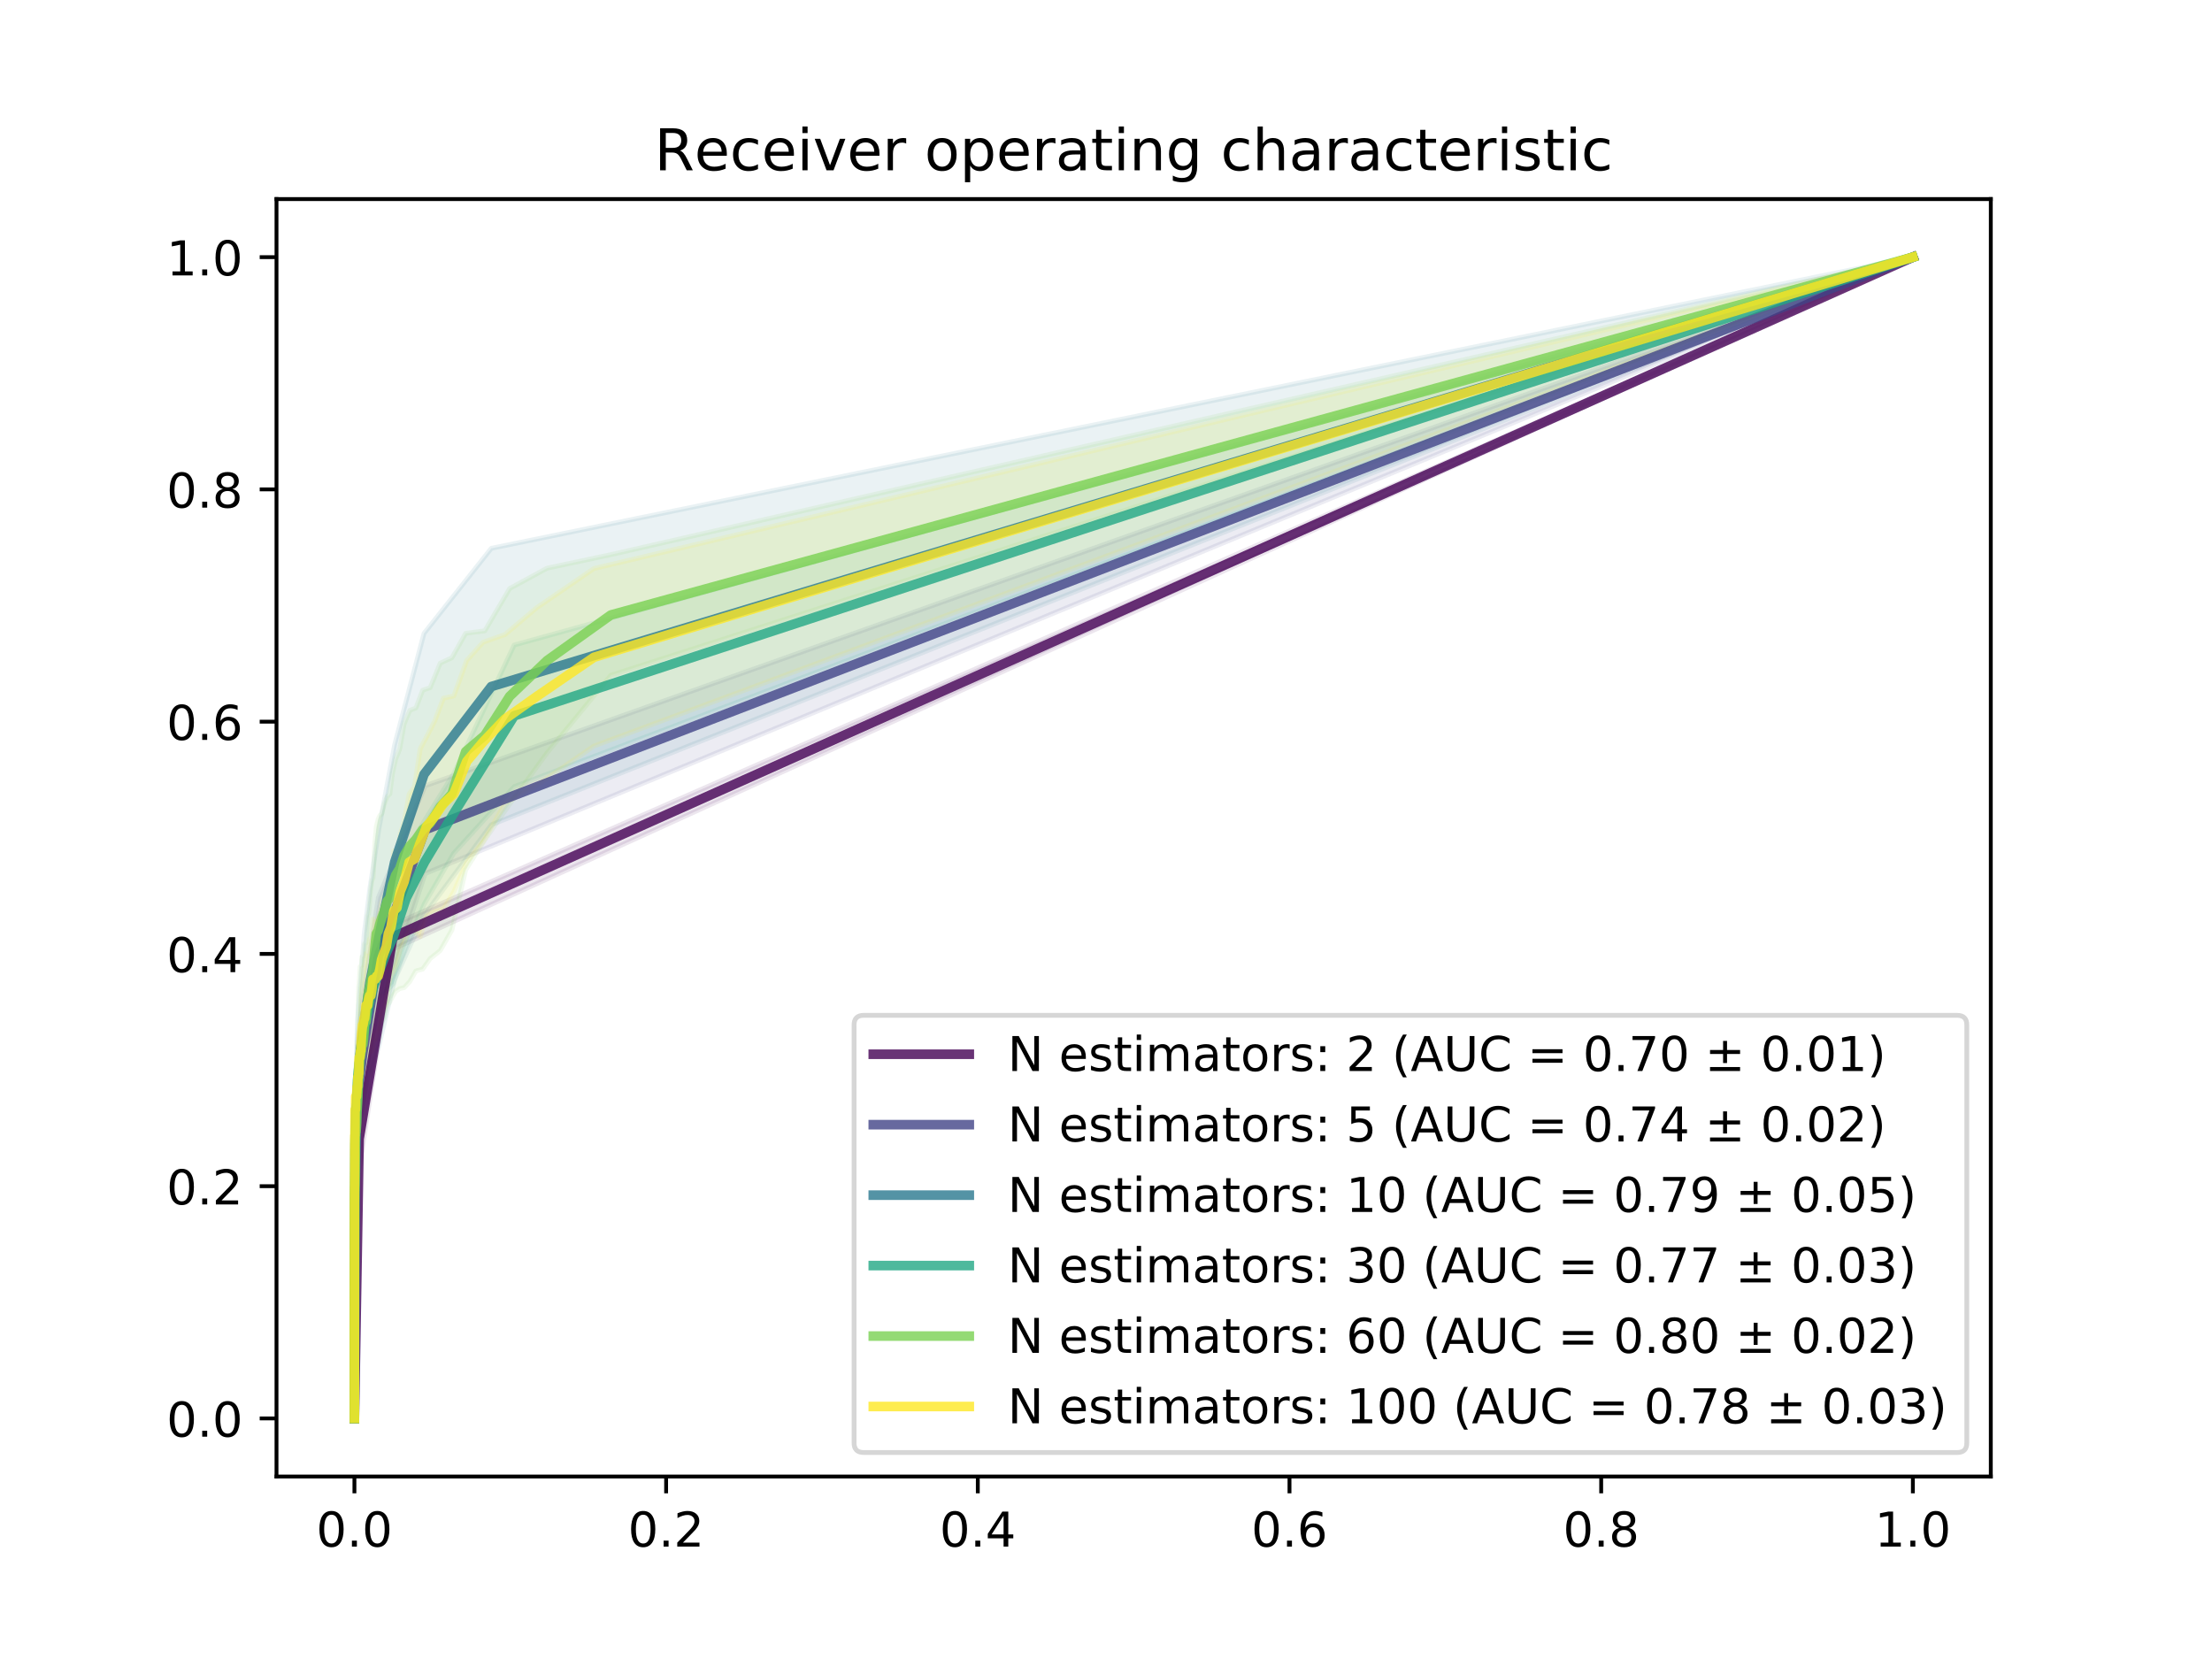 <?xml version="1.0" encoding="utf-8" standalone="no"?>
<!DOCTYPE svg PUBLIC "-//W3C//DTD SVG 1.1//EN"
  "http://www.w3.org/Graphics/SVG/1.1/DTD/svg11.dtd">
<!-- Created with matplotlib (https://matplotlib.org/) -->
<svg height="345.6pt" version="1.1" viewBox="0 0 460.8 345.6" width="460.8pt" xmlns="http://www.w3.org/2000/svg" xmlns:xlink="http://www.w3.org/1999/xlink">
 <defs>
  <style type="text/css">
*{stroke-linecap:butt;stroke-linejoin:round;}
  </style>
 </defs>
 <g id="figure_1">
  <g id="patch_1">
   <path d="M 0 345.6 
L 460.8 345.6 
L 460.8 0 
L 0 0 
z
" style="fill:#ffffff;"/>
  </g>
  <g id="axes_1">
   <g id="patch_2">
    <path d="M 57.6 307.584 
L 414.72 307.584 
L 414.72 41.472 
L 57.6 41.472 
z
" style="fill:#ffffff;"/>
   </g>
   <g id="PolyCollection_1">
    <defs>
     <path d="M 398.487 -292.032 
L 398.487 -292.032 
L 81.842 -147.868 
L 81.842 -147.868 
L 81.842 -147.868 
L 81.842 -147.868 
L 81.842 -147.868 
L 81.842 -147.868 
L 81.842 -147.868 
L 81.842 -147.868 
L 81.842 -147.868 
L 81.842 -147.868 
L 81.842 -147.868 
L 81.842 -147.868 
L 81.842 -147.868 
L 81.842 -147.868 
L 81.842 -147.868 
L 81.842 -147.868 
L 81.842 -147.868 
L 81.842 -147.868 
L 81.842 -147.868 
L 81.842 -147.868 
L 81.842 -147.868 
L 81.842 -147.868 
L 81.842 -147.868 
L 81.842 -147.868 
L 81.842 -147.868 
L 81.838 -147.868 
L 81.838 -147.868 
L 81.838 -147.868 
L 81.838 -147.868 
L 81.838 -147.868 
L 81.838 -147.868 
L 81.838 -147.868 
L 81.838 -147.868 
L 81.838 -147.868 
L 81.838 -147.868 
L 81.838 -147.868 
L 81.838 -147.868 
L 81.838 -147.868 
L 81.838 -147.868 
L 81.838 -147.868 
L 81.838 -147.868 
L 81.838 -147.868 
L 81.838 -147.868 
L 81.838 -147.868 
L 81.838 -147.868 
L 81.838 -147.868 
L 81.838 -147.868 
L 81.838 -147.868 
L 81.838 -147.868 
L 81.838 -147.868 
L 74.82 -102.105 
L 74.82 -102.105 
L 74.82 -102.105 
L 74.82 -102.105 
L 74.82 -102.105 
L 74.82 -102.105 
L 74.82 -102.105 
L 74.82 -102.105 
L 74.82 -102.105 
L 74.82 -102.105 
L 74.82 -102.105 
L 74.82 -102.105 
L 74.82 -102.105 
L 74.82 -102.105 
L 74.82 -102.105 
L 74.82 -102.105 
L 74.82 -102.105 
L 74.82 -102.105 
L 74.82 -102.105 
L 74.82 -102.105 
L 74.82 -102.105 
L 74.82 -102.105 
L 74.82 -102.105 
L 74.82 -102.105 
L 74.82 -102.105 
L 74.82 -102.105 
L 74.82 -102.105 
L 74.82 -102.105 
L 74.82 -102.105 
L 74.82 -102.105 
L 74.82 -102.105 
L 74.82 -102.105 
L 74.82 -102.105 
L 74.82 -102.105 
L 74.82 -102.105 
L 74.82 -102.105 
L 74.82 -102.105 
L 74.82 -102.105 
L 74.82 -102.105 
L 74.82 -102.105 
L 74.82 -102.105 
L 74.82 -102.105 
L 74.82 -102.105 
L 74.82 -102.105 
L 74.82 -102.105 
L 74.82 -102.105 
L 74.82 -102.105 
L 74.82 -102.105 
L 74.82 -102.105 
L 74.82 -102.105 
L 73.833 -50.112 
L 73.833 -50.112 
L 73.833 -50.112 
L 74.82 -114.674 
L 74.82 -114.674 
L 74.82 -114.674 
L 74.82 -114.674 
L 74.82 -114.674 
L 74.82 -114.674 
L 74.82 -114.674 
L 74.82 -114.674 
L 74.82 -114.674 
L 74.82 -114.674 
L 74.82 -114.674 
L 74.82 -114.674 
L 74.82 -114.674 
L 74.82 -114.674 
L 74.82 -114.674 
L 74.82 -114.674 
L 74.82 -114.674 
L 74.82 -114.674 
L 74.82 -114.674 
L 74.82 -114.674 
L 74.82 -114.674 
L 74.82 -114.674 
L 74.82 -114.674 
L 74.82 -114.674 
L 74.82 -114.674 
L 74.82 -114.674 
L 74.82 -114.674 
L 74.82 -114.674 
L 74.82 -114.674 
L 74.82 -114.674 
L 74.82 -114.674 
L 74.82 -114.674 
L 74.82 -114.674 
L 74.82 -114.674 
L 74.82 -114.674 
L 74.82 -114.674 
L 74.82 -114.674 
L 74.82 -114.674 
L 74.82 -114.674 
L 74.82 -114.674 
L 74.82 -114.674 
L 74.82 -114.674 
L 74.82 -114.674 
L 74.82 -114.674 
L 74.82 -114.674 
L 74.82 -114.674 
L 74.82 -114.674 
L 74.82 -114.674 
L 74.82 -114.674 
L 74.82 -114.674 
L 81.838 -152.939 
L 81.838 -152.939 
L 81.838 -152.939 
L 81.838 -152.939 
L 81.838 -152.939 
L 81.838 -152.939 
L 81.838 -152.939 
L 81.838 -152.939 
L 81.838 -152.939 
L 81.838 -152.939 
L 81.838 -152.939 
L 81.838 -152.939 
L 81.838 -152.939 
L 81.838 -152.939 
L 81.838 -152.939 
L 81.838 -152.939 
L 81.838 -152.939 
L 81.838 -152.939 
L 81.838 -152.939 
L 81.838 -152.939 
L 81.838 -152.939 
L 81.838 -152.939 
L 81.838 -152.939 
L 81.838 -152.939 
L 81.838 -152.939 
L 81.842 -152.939 
L 81.842 -152.939 
L 81.842 -152.939 
L 81.842 -152.939 
L 81.842 -152.939 
L 81.842 -152.939 
L 81.842 -152.939 
L 81.842 -152.939 
L 81.842 -152.939 
L 81.842 -152.939 
L 81.842 -152.939 
L 81.842 -152.939 
L 81.842 -152.939 
L 81.842 -152.939 
L 81.842 -152.939 
L 81.842 -152.939 
L 81.842 -152.939 
L 81.842 -152.939 
L 81.842 -152.939 
L 81.842 -152.939 
L 81.842 -152.939 
L 81.842 -152.939 
L 81.842 -152.939 
L 81.842 -152.939 
L 81.842 -152.939 
L 398.487 -292.032 
z
" id="m6df0217790" style="stroke:#440154;stroke-opacity:0.1;"/>
    </defs>
    <g clip-path="url(#p73abdf40c2)">
     <use style="fill:#440154;fill-opacity:0.1;stroke:#440154;stroke-opacity:0.1;" x="0" xlink:href="#m6df0217790" y="345.6"/>
    </g>
   </g>
   <g id="PolyCollection_2">
    <defs>
     <path d="M 398.487 -292.032 
L 398.487 -292.032 
L 88.577 -163.624 
L 88.577 -163.624 
L 88.577 -163.624 
L 88.577 -163.624 
L 88.577 -163.624 
L 88.577 -163.624 
L 88.577 -163.624 
L 88.577 -163.624 
L 88.577 -163.624 
L 88.577 -163.624 
L 88.568 -163.624 
L 88.568 -163.624 
L 88.568 -163.624 
L 88.568 -163.624 
L 88.568 -163.624 
L 88.568 -163.624 
L 88.568 -163.624 
L 88.568 -163.624 
L 88.568 -163.624 
L 88.568 -163.624 
L 78.809 -134.103 
L 78.809 -134.103 
L 78.809 -134.103 
L 78.809 -134.103 
L 78.809 -134.103 
L 78.809 -134.103 
L 78.809 -134.103 
L 78.809 -134.103 
L 78.809 -134.103 
L 78.809 -134.103 
L 78.809 -134.103 
L 78.809 -134.103 
L 78.809 -134.103 
L 78.809 -134.103 
L 78.809 -134.103 
L 78.809 -134.103 
L 78.809 -134.103 
L 78.809 -134.103 
L 78.809 -134.103 
L 78.809 -134.103 
L 75.546 -115.209 
L 75.546 -115.209 
L 75.546 -115.209 
L 75.546 -115.209 
L 75.546 -115.209 
L 75.546 -115.209 
L 75.546 -115.209 
L 75.546 -115.209 
L 75.546 -115.209 
L 75.546 -115.209 
L 75.546 -115.209 
L 75.546 -115.209 
L 75.546 -115.209 
L 75.546 -115.209 
L 75.546 -115.209 
L 75.546 -115.209 
L 75.546 -115.209 
L 75.546 -115.209 
L 75.546 -115.209 
L 75.546 -115.209 
L 74.483 -107.077 
L 74.483 -107.077 
L 74.483 -107.077 
L 74.483 -107.077 
L 74.483 -107.077 
L 74.483 -107.077 
L 74.483 -107.077 
L 74.483 -107.077 
L 74.483 -107.077 
L 74.483 -107.077 
L 74.483 -107.077 
L 74.483 -107.077 
L 74.483 -107.077 
L 74.483 -107.077 
L 74.483 -107.077 
L 74.483 -107.077 
L 74.483 -107.077 
L 74.483 -107.077 
L 74.483 -107.077 
L 74.483 -107.077 
L 74.001 -99.017 
L 74.001 -99.017 
L 74.001 -99.017 
L 74.001 -99.017 
L 74.001 -99.017 
L 74.001 -99.017 
L 74.001 -99.017 
L 74.001 -99.017 
L 74.001 -99.017 
L 74.001 -99.017 
L 74.001 -99.017 
L 74.001 -99.017 
L 74.001 -99.017 
L 74.001 -99.017 
L 74.001 -99.017 
L 74.001 -99.017 
L 74.001 -99.017 
L 74.001 -99.017 
L 74.001 -99.017 
L 74.001 -99.017 
L 73.833 -50.112 
L 73.833 -50.112 
L 73.833 -50.112 
L 74.001 -110.986 
L 74.001 -110.986 
L 74.001 -110.986 
L 74.001 -110.986 
L 74.001 -110.986 
L 74.001 -110.986 
L 74.001 -110.986 
L 74.001 -110.986 
L 74.001 -110.986 
L 74.001 -110.986 
L 74.001 -110.986 
L 74.001 -110.986 
L 74.001 -110.986 
L 74.001 -110.986 
L 74.001 -110.986 
L 74.001 -110.986 
L 74.001 -110.986 
L 74.001 -110.986 
L 74.001 -110.986 
L 74.001 -110.986 
L 74.483 -128.677 
L 74.483 -128.677 
L 74.483 -128.677 
L 74.483 -128.677 
L 74.483 -128.677 
L 74.483 -128.677 
L 74.483 -128.677 
L 74.483 -128.677 
L 74.483 -128.677 
L 74.483 -128.677 
L 74.483 -128.677 
L 74.483 -128.677 
L 74.483 -128.677 
L 74.483 -128.677 
L 74.483 -128.677 
L 74.483 -128.677 
L 74.483 -128.677 
L 74.483 -128.677 
L 74.483 -128.677 
L 74.483 -128.677 
L 75.546 -136.808 
L 75.546 -136.808 
L 75.546 -136.808 
L 75.546 -136.808 
L 75.546 -136.808 
L 75.546 -136.808 
L 75.546 -136.808 
L 75.546 -136.808 
L 75.546 -136.808 
L 75.546 -136.808 
L 75.546 -136.808 
L 75.546 -136.808 
L 75.546 -136.808 
L 75.546 -136.808 
L 75.546 -136.808 
L 75.546 -136.808 
L 75.546 -136.808 
L 75.546 -136.808 
L 75.546 -136.808 
L 75.546 -136.808 
L 78.809 -158.573 
L 78.809 -158.573 
L 78.809 -158.573 
L 78.809 -158.573 
L 78.809 -158.573 
L 78.809 -158.573 
L 78.809 -158.573 
L 78.809 -158.573 
L 78.809 -158.573 
L 78.809 -158.573 
L 78.809 -158.573 
L 78.809 -158.573 
L 78.809 -158.573 
L 78.809 -158.573 
L 78.809 -158.573 
L 78.809 -158.573 
L 78.809 -158.573 
L 78.809 -158.573 
L 78.809 -158.573 
L 78.809 -158.573 
L 88.568 -181.908 
L 88.568 -181.908 
L 88.568 -181.908 
L 88.568 -181.908 
L 88.568 -181.908 
L 88.568 -181.908 
L 88.568 -181.908 
L 88.568 -181.908 
L 88.568 -181.908 
L 88.568 -181.908 
L 88.577 -181.908 
L 88.577 -181.908 
L 88.577 -181.908 
L 88.577 -181.908 
L 88.577 -181.908 
L 88.577 -181.908 
L 88.577 -181.908 
L 88.577 -181.908 
L 88.577 -181.908 
L 88.577 -181.908 
L 398.487 -292.032 
z
" id="me5b5c2d9ca" style="stroke:#414487;stroke-opacity:0.1;"/>
    </defs>
    <g clip-path="url(#p73abdf40c2)">
     <use style="fill:#414487;fill-opacity:0.1;stroke:#414487;stroke-opacity:0.1;" x="0" xlink:href="#me5b5c2d9ca" y="345.6"/>
    </g>
   </g>
   <g id="PolyCollection_3">
    <defs>
     <path d="M 398.487 -292.032 
L 398.487 -292.032 
L 102.363 -173.785 
L 102.363 -173.785 
L 102.363 -173.785 
L 102.363 -173.785 
L 102.363 -173.785 
L 102.354 -173.785 
L 102.354 -173.785 
L 102.354 -173.785 
L 102.354 -173.785 
L 102.354 -173.785 
L 88.331 -154.92 
L 88.331 -154.92 
L 88.331 -154.92 
L 88.331 -154.92 
L 88.331 -154.92 
L 88.328 -154.92 
L 88.328 -154.92 
L 88.328 -154.92 
L 88.328 -154.92 
L 88.328 -154.92 
L 82.21 -141.538 
L 82.21 -141.538 
L 82.21 -141.538 
L 82.21 -141.538 
L 82.21 -141.538 
L 82.21 -141.538 
L 82.21 -141.538 
L 82.21 -141.538 
L 82.21 -141.538 
L 82.21 -141.538 
L 78.946 -127.806 
L 78.946 -127.806 
L 78.946 -127.806 
L 78.946 -127.806 
L 78.946 -127.806 
L 78.946 -127.806 
L 78.946 -127.806 
L 78.946 -127.806 
L 78.946 -127.806 
L 78.946 -127.806 
L 77.064 -121.253 
L 77.064 -121.253 
L 77.064 -121.253 
L 77.064 -121.253 
L 77.064 -121.253 
L 77.064 -121.253 
L 77.064 -121.253 
L 77.064 -121.253 
L 77.064 -121.253 
L 77.064 -121.253 
L 75.876 -114.501 
L 75.876 -114.501 
L 75.876 -114.501 
L 75.876 -114.501 
L 75.876 -114.501 
L 75.876 -114.501 
L 75.876 -114.501 
L 75.876 -114.501 
L 75.876 -114.501 
L 75.876 -114.501 
L 75.078 -112.765 
L 75.078 -112.765 
L 75.078 -112.765 
L 75.078 -112.765 
L 75.078 -112.765 
L 75.078 -112.765 
L 75.078 -112.765 
L 75.078 -112.765 
L 75.078 -112.765 
L 74.512 -104.857 
L 74.512 -104.857 
L 74.512 -104.857 
L 74.512 -104.857 
L 74.512 -104.857 
L 74.512 -104.857 
L 74.512 -104.857 
L 74.512 -104.857 
L 74.512 -104.857 
L 74.512 -104.857 
L 74.512 -104.857 
L 74.223 -99.997 
L 74.223 -99.997 
L 74.223 -99.997 
L 74.223 -99.997 
L 74.223 -99.997 
L 74.223 -99.997 
L 74.223 -99.997 
L 74.223 -99.997 
L 74.223 -99.997 
L 74.223 -99.997 
L 73.961 -80.637 
L 73.961 -80.637 
L 73.961 -80.637 
L 73.961 -80.637 
L 73.961 -80.637 
L 73.961 -80.637 
L 73.961 -80.637 
L 73.961 -80.637 
L 73.961 -80.637 
L 73.961 -80.637 
L 73.833 -50.112 
L 73.833 -50.112 
L 73.833 -50.112 
L 73.961 -110.392 
L 73.961 -110.392 
L 73.961 -110.392 
L 73.961 -110.392 
L 73.961 -110.392 
L 73.961 -110.392 
L 73.961 -110.392 
L 73.961 -110.392 
L 73.961 -110.392 
L 73.961 -110.392 
L 74.223 -124.914 
L 74.223 -124.914 
L 74.223 -124.914 
L 74.223 -124.914 
L 74.223 -124.914 
L 74.223 -124.914 
L 74.223 -124.914 
L 74.223 -124.914 
L 74.223 -124.914 
L 74.223 -124.914 
L 74.512 -133.607 
L 74.512 -133.607 
L 74.512 -133.607 
L 74.512 -133.607 
L 74.512 -133.607 
L 74.512 -133.607 
L 74.512 -133.607 
L 74.512 -133.607 
L 74.512 -133.607 
L 74.512 -133.607 
L 74.512 -133.607 
L 75.078 -140.607 
L 75.078 -140.607 
L 75.078 -140.607 
L 75.078 -140.607 
L 75.078 -140.607 
L 75.078 -140.607 
L 75.078 -140.607 
L 75.078 -140.607 
L 75.078 -140.607 
L 75.876 -151.069 
L 75.876 -151.069 
L 75.876 -151.069 
L 75.876 -151.069 
L 75.876 -151.069 
L 75.876 -151.069 
L 75.876 -151.069 
L 75.876 -151.069 
L 75.876 -151.069 
L 75.876 -151.069 
L 77.064 -160.58 
L 77.064 -160.58 
L 77.064 -160.58 
L 77.064 -160.58 
L 77.064 -160.58 
L 77.064 -160.58 
L 77.064 -160.58 
L 77.064 -160.58 
L 77.064 -160.58 
L 77.064 -160.58 
L 78.946 -173.001 
L 78.946 -173.001 
L 78.946 -173.001 
L 78.946 -173.001 
L 78.946 -173.001 
L 78.946 -173.001 
L 78.946 -173.001 
L 78.946 -173.001 
L 78.946 -173.001 
L 78.946 -173.001 
L 82.21 -190.441 
L 82.21 -190.441 
L 82.21 -190.441 
L 82.21 -190.441 
L 82.21 -190.441 
L 82.21 -190.441 
L 82.21 -190.441 
L 82.21 -190.441 
L 82.21 -190.441 
L 82.21 -190.441 
L 88.328 -213.653 
L 88.328 -213.653 
L 88.328 -213.653 
L 88.328 -213.653 
L 88.328 -213.653 
L 88.331 -213.653 
L 88.331 -213.653 
L 88.331 -213.653 
L 88.331 -213.653 
L 88.331 -213.653 
L 102.354 -231.381 
L 102.354 -231.381 
L 102.354 -231.381 
L 102.354 -231.381 
L 102.354 -231.381 
L 102.363 -231.381 
L 102.363 -231.381 
L 102.363 -231.381 
L 102.363 -231.381 
L 102.363 -231.381 
L 398.487 -292.032 
z
" id="me8bbb56945" style="stroke:#2a788e;stroke-opacity:0.1;"/>
    </defs>
    <g clip-path="url(#p73abdf40c2)">
     <use style="fill:#2a788e;fill-opacity:0.1;stroke:#2a788e;stroke-opacity:0.1;" x="0" xlink:href="#me8bbb56945" y="345.6"/>
    </g>
   </g>
   <g id="PolyCollection_4">
    <defs>
     <path d="M 398.487 -292.032 
L 398.487 -292.032 
L 107.123 -181.73 
L 107.116 -181.73 
L 107.116 -181.73 
L 94.523 -167.855 
L 94.523 -167.855 
L 94.52 -167.855 
L 88.43 -157.365 
L 88.43 -157.365 
L 88.43 -157.365 
L 88.43 -157.365 
L 84.631 -148.809 
L 84.631 -148.809 
L 84.631 -148.809 
L 81.925 -140.678 
L 81.925 -140.678 
L 81.925 -140.678 
L 80.161 -138.853 
L 80.161 -138.853 
L 80.161 -138.853 
L 80.161 -138.853 
L 78.872 -137.879 
L 78.872 -137.879 
L 78.872 -137.879 
L 77.884 -136.784 
L 77.884 -136.784 
L 77.884 -136.784 
L 77.134 -134.653 
L 77.134 -134.653 
L 77.134 -134.653 
L 77.134 -134.653 
L 76.472 -130.685 
L 76.472 -130.685 
L 76.472 -130.685 
L 75.999 -127.038 
L 75.999 -127.038 
L 75.999 -127.038 
L 75.583 -125.005 
L 75.583 -125.005 
L 75.583 -125.005 
L 75.583 -125.005 
L 75.291 -124.586 
L 75.291 -124.586 
L 75.291 -124.586 
L 75.021 -122.456 
L 75.021 -122.456 
L 75.021 -122.456 
L 74.811 -122.059 
L 74.811 -122.059 
L 74.811 -122.059 
L 74.811 -122.059 
L 74.662 -120.085 
L 74.662 -120.085 
L 74.662 -120.085 
L 74.48 -118.052 
L 74.48 -118.052 
L 74.48 -118.052 
L 74.39 -116.019 
L 74.39 -116.019 
L 74.39 -116.019 
L 74.39 -116.019 
L 74.28 -111.666 
L 74.28 -111.666 
L 74.28 -111.666 
L 74.188 -110.186 
L 74.188 -110.186 
L 74.188 -110.186 
L 74.114 -110.311 
L 74.114 -110.311 
L 74.114 -110.311 
L 74.059 -109.242 
L 74.059 -109.242 
L 74.059 -109.242 
L 74.059 -109.242 
L 74.017 -108.506 
L 74.017 -108.506 
L 74.017 -108.506 
L 73.962 -104.212 
L 73.962 -104.212 
L 73.962 -104.212 
L 73.962 -104.212 
L 73.93 -102.643 
L 73.93 -102.643 
L 73.93 -102.643 
L 73.907 -98.04 
L 73.907 -98.04 
L 73.907 -98.04 
L 73.884 -93.974 
L 73.884 -93.974 
L 73.884 -93.974 
L 73.884 -93.974 
L 73.855 -89.908 
L 73.855 -89.908 
L 73.855 -89.908 
L 73.846 -82.146 
L 73.846 -82.146 
L 73.846 -82.146 
L 73.839 -71.063 
L 73.839 -71.063 
L 73.839 -71.063 
L 73.839 -71.063 
L 73.833 -50.112 
L 73.833 -50.112 
L 73.833 -50.112 
L 73.839 -87.439 
L 73.839 -87.439 
L 73.839 -87.439 
L 73.839 -87.439 
L 73.846 -99.396 
L 73.846 -99.396 
L 73.846 -99.396 
L 73.855 -102.476 
L 73.855 -102.476 
L 73.855 -102.476 
L 73.884 -106.542 
L 73.884 -106.542 
L 73.884 -106.542 
L 73.884 -106.542 
L 73.907 -110.608 
L 73.907 -110.608 
L 73.907 -110.608 
L 73.93 -111.426 
L 73.93 -111.426 
L 73.93 -111.426 
L 73.962 -112.567 
L 73.962 -112.567 
L 73.962 -112.567 
L 73.962 -112.567 
L 74.017 -112.339 
L 74.017 -112.339 
L 74.017 -112.339 
L 74.059 -114.313 
L 74.059 -114.313 
L 74.059 -114.313 
L 74.059 -114.313 
L 74.114 -118.666 
L 74.114 -118.666 
L 74.114 -118.666 
L 74.188 -120.146 
L 74.188 -120.146 
L 74.188 -120.146 
L 74.28 -120.021 
L 74.28 -120.021 
L 74.28 -120.021 
L 74.39 -121.09 
L 74.39 -121.09 
L 74.39 -121.09 
L 74.39 -121.09 
L 74.48 -123.123 
L 74.48 -123.123 
L 74.48 -123.123 
L 74.662 -125.156 
L 74.662 -125.156 
L 74.662 -125.156 
L 74.811 -125.892 
L 74.811 -125.892 
L 74.811 -125.892 
L 74.811 -125.892 
L 75.021 -128.206 
L 75.021 -128.206 
L 75.021 -128.206 
L 75.291 -131.497 
L 75.291 -131.497 
L 75.291 -131.497 
L 75.583 -133.788 
L 75.583 -133.788 
L 75.583 -133.788 
L 75.583 -133.788 
L 75.999 -135.821 
L 75.999 -135.821 
L 75.999 -135.821 
L 76.472 -137.596 
L 76.472 -137.596 
L 76.472 -137.596 
L 77.134 -140.403 
L 77.134 -140.403 
L 77.134 -140.403 
L 77.134 -140.403 
L 77.884 -143.694 
L 77.884 -143.694 
L 77.884 -143.694 
L 78.872 -148.021 
L 78.872 -148.021 
L 78.872 -148.021 
L 80.161 -153.823 
L 80.161 -153.823 
L 80.161 -153.823 
L 80.161 -153.823 
L 81.925 -160.13 
L 81.925 -160.13 
L 81.925 -160.13 
L 84.631 -168.262 
L 84.631 -168.262 
L 84.631 -168.262 
L 88.43 -174.615 
L 88.43 -174.615 
L 88.43 -174.615 
L 88.43 -174.615 
L 94.52 -184.454 
L 94.523 -184.454 
L 94.523 -184.454 
L 107.116 -211.237 
L 107.116 -211.237 
L 107.123 -211.237 
L 398.487 -292.032 
z
" id="m3d1b1b7843" style="stroke:#22a884;stroke-opacity:0.1;"/>
    </defs>
    <g clip-path="url(#p73abdf40c2)">
     <use style="fill:#22a884;fill-opacity:0.1;stroke:#22a884;stroke-opacity:0.1;" x="0" xlink:href="#m3d1b1b7843" y="345.6"/>
    </g>
   </g>
   <g id="PolyCollection_5">
    <defs>
     <path d="M 398.487 -292.032 
L 398.487 -292.032 
L 127.25 -204.922 
L 113.97 -188.765 
L 113.97 -188.765 
L 106.178 -178.095 
L 106.175 -178.095 
L 100.99 -170.649 
L 97.005 -164.391 
L 97.005 -164.391 
L 94.141 -151.856 
L 94.141 -151.856 
L 91.705 -147.57 
L 89.611 -145.903 
L 89.611 -145.903 
L 88.054 -143.714 
L 88.054 -143.714 
L 86.639 -143.341 
L 85.38 -141.143 
L 85.38 -141.143 
L 84.198 -139.852 
L 84.191 -139.852 
L 83.279 -139.662 
L 82.428 -139.092 
L 82.428 -139.092 
L 81.761 -137.988 
L 81.761 -137.988 
L 81.209 -136.872 
L 80.647 -136.089 
L 80.647 -136.089 
L 80.063 -133.493 
L 80.063 -133.493 
L 79.552 -132.806 
L 79.122 -130.517 
L 79.122 -130.517 
L 78.787 -128.521 
L 78.391 -128.791 
L 78.391 -128.791 
L 78.058 -125.735 
L 78.058 -125.735 
L 77.739 -124.485 
L 77.739 -124.485 
L 77.463 -122.469 
L 77.202 -121.678 
L 77.202 -121.678 
L 76.954 -122.232 
L 76.954 -122.232 
L 76.756 -122.508 
L 76.548 -118.948 
L 76.548 -118.948 
L 76.378 -118.442 
L 76.378 -118.442 
L 76.234 -116.409 
L 76.058 -116.409 
L 76.058 -116.409 
L 75.915 -115.316 
L 75.915 -115.316 
L 75.752 -112.067 
L 75.596 -109.833 
L 75.596 -109.833 
L 75.381 -109.833 
L 75.381 -109.833 
L 75.283 -108.937 
L 75.133 -107.8 
L 75.133 -107.8 
L 75.016 -107.8 
L 75.016 -107.8 
L 74.905 -106.905 
L 74.784 -103.734 
L 74.784 -103.734 
L 74.716 -103.734 
L 74.647 -103.118 
L 74.647 -103.118 
L 74.559 -102.824 
L 74.559 -102.824 
L 74.487 -101.923 
L 74.487 -101.923 
L 74.402 -102.481 
L 74.36 -102.759 
L 74.36 -102.759 
L 74.311 -98.885 
L 74.311 -98.885 
L 74.226 -96.601 
L 74.161 -96.852 
L 74.161 -96.852 
L 74.102 -96.852 
L 74.102 -96.852 
L 74.056 -96.154 
L 74.04 -96.413 
L 74.04 -96.413 
L 74.02 -94.635 
L 74.02 -94.635 
L 73.994 -95.582 
L 73.951 -90.603 
L 73.951 -90.603 
L 73.912 -89.87 
L 73.885 -89.263 
L 73.885 -89.263 
L 73.862 -81.131 
L 73.862 -81.131 
L 73.843 -73.915 
L 73.843 -73.915 
L 73.833 -50.112 
L 73.833 -50.112 
L 73.833 -50.112 
L 73.843 -84.587 
L 73.843 -84.587 
L 73.862 -96.344 
L 73.862 -96.344 
L 73.885 -104.476 
L 73.885 -104.476 
L 73.912 -106.58 
L 73.951 -107.202 
L 73.951 -107.202 
L 73.994 -108.999 
L 74.02 -115.367 
L 74.02 -115.367 
L 74.04 -119.011 
L 74.04 -119.011 
L 74.056 -120.625 
L 74.102 -122.638 
L 74.102 -122.638 
L 74.161 -122.638 
L 74.161 -122.638 
L 74.226 -124.244 
L 74.311 -124.671 
L 74.311 -124.671 
L 74.36 -124.863 
L 74.36 -124.863 
L 74.402 -126.496 
L 74.487 -129.764 
L 74.487 -129.764 
L 74.559 -131.574 
L 74.559 -131.574 
L 74.647 -136.701 
L 74.647 -136.701 
L 74.716 -140.151 
L 74.784 -140.151 
L 74.784 -140.151 
L 74.905 -142.402 
L 75.016 -144.217 
L 75.016 -144.217 
L 75.133 -144.217 
L 75.133 -144.217 
L 75.283 -144.435 
L 75.381 -146.25 
L 75.381 -146.25 
L 75.596 -146.25 
L 75.596 -146.25 
L 75.752 -146.726 
L 75.915 -148.899 
L 75.915 -148.899 
L 76.058 -149.161 
L 76.058 -149.161 
L 76.234 -149.161 
L 76.378 -151.194 
L 76.378 -151.194 
L 76.548 -154.754 
L 76.548 -154.754 
L 76.756 -155.26 
L 76.954 -156.891 
L 76.954 -156.891 
L 77.202 -160.155 
L 77.202 -160.155 
L 77.463 -162.075 
L 77.739 -162.77 
L 77.739 -162.77 
L 78.058 -169.651 
L 78.058 -169.651 
L 78.391 -173.372 
L 78.391 -173.372 
L 78.787 -174.998 
L 79.122 -175.712 
L 79.122 -175.712 
L 79.552 -176.133 
L 80.063 -178.156 
L 80.063 -178.156 
L 80.647 -179.627 
L 80.647 -179.627 
L 81.209 -180.199 
L 81.761 -184.504 
L 81.761 -184.504 
L 82.428 -187.466 
L 82.428 -187.466 
L 83.279 -189.606 
L 84.191 -194.838 
L 84.198 -194.838 
L 85.38 -197.612 
L 85.38 -197.612 
L 86.639 -198.126 
L 88.054 -201.818 
L 88.054 -201.818 
L 89.611 -202.34 
L 89.611 -202.34 
L 91.705 -207.449 
L 94.141 -208.584 
L 94.141 -208.584 
L 97.005 -213.668 
L 97.005 -213.668 
L 100.99 -214.187 
L 106.175 -223.004 
L 106.178 -223.004 
L 113.97 -227.242 
L 113.97 -227.242 
L 127.25 -230.059 
L 398.487 -292.032 
z
" id="mf6b842846d" style="stroke:#7ad151;stroke-opacity:0.1;"/>
    </defs>
    <g clip-path="url(#p73abdf40c2)">
     <use style="fill:#7ad151;fill-opacity:0.1;stroke:#7ad151;stroke-opacity:0.1;" x="0" xlink:href="#mf6b842846d" y="345.6"/>
    </g>
   </g>
   <g id="PolyCollection_6">
    <defs>
     <path d="M 398.487 -292.032 
L 398.487 -292.032 
L 123.732 -190.198 
L 111.858 -182.066 
L 105.187 -178.213 
L 100.648 -170.308 
L 97.228 -165.979 
L 94.539 -159.823 
L 92.373 -156.229 
L 90.521 -155.674 
L 88.866 -154.787 
L 87.546 -150.486 
L 86.335 -151.606 
L 85.228 -151.808 
L 84.185 -149.392 
L 83.373 -147.921 
L 82.686 -144.726 
L 82.036 -143.293 
L 81.437 -142.295 
L 80.903 -140.029 
L 80.465 -136.595 
L 79.947 -135.357 
L 79.48 -133.691 
L 79.13 -131.658 
L 78.78 -130.496 
L 78.47 -130.496 
L 78.19 -129.062 
L 77.942 -129.062 
L 77.687 -129.062 
L 77.475 -127.03 
L 77.249 -126.43 
L 77.003 -126.43 
L 76.797 -126.644 
L 76.614 -125.373 
L 76.411 -125.373 
L 76.266 -125.373 
L 75.961 -122.578 
L 75.961 -122.578 
L 75.842 -122.578 
L 75.743 -122.78 
L 75.627 -122.965 
L 75.531 -122.965 
L 75.328 -121.72 
L 75.328 -121.72 
L 75.257 -119.577 
L 75.161 -118.168 
L 75.093 -118.168 
L 75.006 -118.096 
L 74.891 -118.096 
L 74.891 -118.096 
L 74.836 -118.096 
L 74.785 -116.465 
L 74.74 -114.098 
L 74.691 -114.098 
L 74.659 -114.03 
L 74.598 -114.03 
L 74.553 -114.03 
L 74.492 -113.247 
L 74.418 -113.247 
L 74.418 -113.247 
L 74.382 -113.247 
L 74.36 -111.644 
L 74.311 -111.168 
L 74.296 -111.168 
L 74.273 -111.214 
L 74.254 -111.214 
L 74.222 -111.214 
L 74.196 -111.214 
L 74.177 -111.214 
L 74.138 -111.214 
L 74.096 -111.214 
L 74.08 -109.181 
L 74.08 -109.181 
L 74.064 -109.153 
L 74.051 -109.153 
L 74.035 -109.153 
L 74.029 -109.153 
L 74.019 -109.153 
L 73.997 -109.153 
L 73.987 -109.153 
L 73.967 -109.153 
L 73.951 -106.709 
L 73.938 -104.676 
L 73.926 -104.676 
L 73.906 -104.676 
L 73.906 -104.676 
L 73.897 -102.641 
L 73.89 -102.643 
L 73.887 -98.988 
L 73.887 -98.988 
L 73.881 -97.218 
L 73.881 -96.542 
L 73.874 -96.081 
L 73.871 -96.081 
L 73.865 -93.923 
L 73.858 -89.908 
L 73.849 -87.601 
L 73.849 -87.601 
L 73.849 -83.26 
L 73.849 -76.589 
L 73.842 -75.253 
L 73.836 -68.341 
L 73.833 -50.112 
L 73.833 -50.112 
L 73.833 -50.112 
L 73.836 -75.252 
L 73.842 -81.893 
L 73.849 -95.466 
L 73.849 -99.637 
L 73.849 -102.072 
L 73.849 -102.072 
L 73.858 -102.476 
L 73.865 -103.882 
L 73.871 -104.435 
L 73.874 -104.435 
L 73.881 -106.684 
L 73.881 -108.718 
L 73.887 -109.66 
L 73.887 -109.66 
L 73.89 -111.426 
L 73.897 -112.783 
L 73.906 -113.459 
L 73.906 -113.459 
L 73.926 -113.459 
L 73.938 -113.459 
L 73.951 -115.492 
L 73.967 -119.824 
L 73.987 -119.824 
L 73.997 -119.824 
L 74.019 -119.824 
L 74.029 -119.824 
L 74.035 -119.824 
L 74.051 -119.824 
L 74.064 -119.824 
L 74.08 -121.151 
L 74.08 -121.151 
L 74.096 -123.184 
L 74.138 -123.184 
L 74.177 -123.184 
L 74.196 -123.184 
L 74.222 -123.184 
L 74.254 -123.184 
L 74.273 -123.184 
L 74.296 -124.585 
L 74.311 -124.585 
L 74.36 -125.465 
L 74.382 -125.217 
L 74.418 -125.217 
L 74.418 -125.217 
L 74.492 -125.217 
L 74.553 -128.5 
L 74.598 -128.5 
L 74.659 -128.5 
L 74.691 -129.787 
L 74.74 -129.787 
L 74.785 -132.841 
L 74.836 -132.566 
L 74.891 -132.566 
L 74.891 -132.566 
L 75.006 -132.566 
L 75.093 -135.204 
L 75.161 -135.204 
L 75.257 -137.861 
L 75.328 -138.429 
L 75.328 -138.429 
L 75.531 -141.249 
L 75.627 -141.249 
L 75.743 -142.79 
L 75.842 -144.347 
L 75.961 -144.347 
L 75.961 -144.347 
L 76.266 -146.973 
L 76.411 -146.973 
L 76.614 -146.973 
L 76.797 -148.413 
L 77.003 -149.982 
L 77.249 -149.982 
L 77.475 -152.093 
L 77.687 -154.126 
L 77.942 -154.126 
L 78.19 -154.126 
L 78.47 -154.048 
L 78.78 -154.048 
L 79.13 -155.597 
L 79.48 -157.63 
L 79.947 -158.674 
L 80.465 -160.147 
L 80.903 -162.134 
L 81.437 -162.579 
L 82.036 -168.357 
L 82.686 -168.279 
L 83.373 -171.86 
L 84.185 -174.456 
L 85.228 -180.172 
L 86.335 -181.729 
L 87.546 -189.625 
L 88.866 -192.101 
L 90.521 -195.28 
L 92.373 -200.146 
L 94.539 -200.617 
L 97.228 -208.015 
L 100.648 -211.817 
L 105.187 -213.399 
L 111.858 -219.033 
L 123.732 -227.165 
L 398.487 -292.032 
z
" id="m1f04645706" style="stroke:#fde725;stroke-opacity:0.1;"/>
    </defs>
    <g clip-path="url(#p73abdf40c2)">
     <use style="fill:#fde725;fill-opacity:0.1;stroke:#fde725;stroke-opacity:0.1;" x="0" xlink:href="#m1f04645706" y="345.6"/>
    </g>
   </g>
   <g id="matplotlib.axis_1">
    <g id="xtick_1">
     <g id="line2d_1">
      <defs>
       <path d="M 0 0 
L 0 3.5 
" id="m1ded57d303" style="stroke:#000000;stroke-width:0.8;"/>
      </defs>
      <g>
       <use style="stroke:#000000;stroke-width:0.8;" x="73.833" xlink:href="#m1ded57d303" y="307.584"/>
      </g>
     </g>
     <g id="text_1">
      <!-- 0.0 -->
      <defs>
       <path d="M 31.781 66.406 
Q 24.172 66.406 20.328 58.906 
Q 16.5 51.422 16.5 36.375 
Q 16.5 21.391 20.328 13.891 
Q 24.172 6.391 31.781 6.391 
Q 39.453 6.391 43.281 13.891 
Q 47.125 21.391 47.125 36.375 
Q 47.125 51.422 43.281 58.906 
Q 39.453 66.406 31.781 66.406 
z
M 31.781 74.219 
Q 44.047 74.219 50.516 64.516 
Q 56.984 54.828 56.984 36.375 
Q 56.984 17.969 50.516 8.266 
Q 44.047 -1.422 31.781 -1.422 
Q 19.531 -1.422 13.062 8.266 
Q 6.594 17.969 6.594 36.375 
Q 6.594 54.828 13.062 64.516 
Q 19.531 74.219 31.781 74.219 
z
" id="DejaVuSans-48"/>
       <path d="M 10.688 12.406 
L 21 12.406 
L 21 0 
L 10.688 0 
z
" id="DejaVuSans-46"/>
      </defs>
      <g transform="translate(65.881 322.182)scale(0.1 -0.1)">
       <use xlink:href="#DejaVuSans-48"/>
       <use x="63.623" xlink:href="#DejaVuSans-46"/>
       <use x="95.41" xlink:href="#DejaVuSans-48"/>
      </g>
     </g>
    </g>
    <g id="xtick_2">
     <g id="line2d_2">
      <g>
       <use style="stroke:#000000;stroke-width:0.8;" x="138.764" xlink:href="#m1ded57d303" y="307.584"/>
      </g>
     </g>
     <g id="text_2">
      <!-- 0.2 -->
      <defs>
       <path d="M 19.188 8.297 
L 53.609 8.297 
L 53.609 0 
L 7.328 0 
L 7.328 8.297 
Q 12.938 14.109 22.625 23.891 
Q 32.328 33.688 34.812 36.531 
Q 39.547 41.844 41.422 45.531 
Q 43.312 49.219 43.312 52.781 
Q 43.312 58.594 39.234 62.25 
Q 35.156 65.922 28.609 65.922 
Q 23.969 65.922 18.812 64.312 
Q 13.672 62.703 7.812 59.422 
L 7.812 69.391 
Q 13.766 71.781 18.938 73 
Q 24.125 74.219 28.422 74.219 
Q 39.75 74.219 46.484 68.547 
Q 53.219 62.891 53.219 53.422 
Q 53.219 48.922 51.531 44.891 
Q 49.859 40.875 45.406 35.406 
Q 44.188 33.984 37.641 27.219 
Q 31.109 20.453 19.188 8.297 
z
" id="DejaVuSans-50"/>
      </defs>
      <g transform="translate(130.812 322.182)scale(0.1 -0.1)">
       <use xlink:href="#DejaVuSans-48"/>
       <use x="63.623" xlink:href="#DejaVuSans-46"/>
       <use x="95.41" xlink:href="#DejaVuSans-50"/>
      </g>
     </g>
    </g>
    <g id="xtick_3">
     <g id="line2d_3">
      <g>
       <use style="stroke:#000000;stroke-width:0.8;" x="203.695" xlink:href="#m1ded57d303" y="307.584"/>
      </g>
     </g>
     <g id="text_3">
      <!-- 0.4 -->
      <defs>
       <path d="M 37.797 64.312 
L 12.891 25.391 
L 37.797 25.391 
z
M 35.203 72.906 
L 47.609 72.906 
L 47.609 25.391 
L 58.016 25.391 
L 58.016 17.188 
L 47.609 17.188 
L 47.609 0 
L 37.797 0 
L 37.797 17.188 
L 4.891 17.188 
L 4.891 26.703 
z
" id="DejaVuSans-52"/>
      </defs>
      <g transform="translate(195.743 322.182)scale(0.1 -0.1)">
       <use xlink:href="#DejaVuSans-48"/>
       <use x="63.623" xlink:href="#DejaVuSans-46"/>
       <use x="95.41" xlink:href="#DejaVuSans-52"/>
      </g>
     </g>
    </g>
    <g id="xtick_4">
     <g id="line2d_4">
      <g>
       <use style="stroke:#000000;stroke-width:0.8;" x="268.625" xlink:href="#m1ded57d303" y="307.584"/>
      </g>
     </g>
     <g id="text_4">
      <!-- 0.6 -->
      <defs>
       <path d="M 33.016 40.375 
Q 26.375 40.375 22.484 35.828 
Q 18.609 31.297 18.609 23.391 
Q 18.609 15.531 22.484 10.953 
Q 26.375 6.391 33.016 6.391 
Q 39.656 6.391 43.531 10.953 
Q 47.406 15.531 47.406 23.391 
Q 47.406 31.297 43.531 35.828 
Q 39.656 40.375 33.016 40.375 
z
M 52.594 71.297 
L 52.594 62.312 
Q 48.875 64.062 45.094 64.984 
Q 41.312 65.922 37.594 65.922 
Q 27.828 65.922 22.672 59.328 
Q 17.531 52.734 16.797 39.406 
Q 19.672 43.656 24.016 45.922 
Q 28.375 48.188 33.594 48.188 
Q 44.578 48.188 50.953 41.516 
Q 57.328 34.859 57.328 23.391 
Q 57.328 12.156 50.688 5.359 
Q 44.047 -1.422 33.016 -1.422 
Q 20.359 -1.422 13.672 8.266 
Q 6.984 17.969 6.984 36.375 
Q 6.984 53.656 15.188 63.938 
Q 23.391 74.219 37.203 74.219 
Q 40.922 74.219 44.703 73.484 
Q 48.484 72.75 52.594 71.297 
z
" id="DejaVuSans-54"/>
      </defs>
      <g transform="translate(260.674 322.182)scale(0.1 -0.1)">
       <use xlink:href="#DejaVuSans-48"/>
       <use x="63.623" xlink:href="#DejaVuSans-46"/>
       <use x="95.41" xlink:href="#DejaVuSans-54"/>
      </g>
     </g>
    </g>
    <g id="xtick_5">
     <g id="line2d_5">
      <g>
       <use style="stroke:#000000;stroke-width:0.8;" x="333.556" xlink:href="#m1ded57d303" y="307.584"/>
      </g>
     </g>
     <g id="text_5">
      <!-- 0.8 -->
      <defs>
       <path d="M 31.781 34.625 
Q 24.75 34.625 20.719 30.859 
Q 16.703 27.094 16.703 20.516 
Q 16.703 13.922 20.719 10.156 
Q 24.75 6.391 31.781 6.391 
Q 38.812 6.391 42.859 10.172 
Q 46.922 13.969 46.922 20.516 
Q 46.922 27.094 42.891 30.859 
Q 38.875 34.625 31.781 34.625 
z
M 21.922 38.812 
Q 15.578 40.375 12.031 44.719 
Q 8.5 49.078 8.5 55.328 
Q 8.5 64.062 14.719 69.141 
Q 20.953 74.219 31.781 74.219 
Q 42.672 74.219 48.875 69.141 
Q 55.078 64.062 55.078 55.328 
Q 55.078 49.078 51.531 44.719 
Q 48 40.375 41.703 38.812 
Q 48.828 37.156 52.797 32.312 
Q 56.781 27.484 56.781 20.516 
Q 56.781 9.906 50.312 4.234 
Q 43.844 -1.422 31.781 -1.422 
Q 19.734 -1.422 13.25 4.234 
Q 6.781 9.906 6.781 20.516 
Q 6.781 27.484 10.781 32.312 
Q 14.797 37.156 21.922 38.812 
z
M 18.312 54.391 
Q 18.312 48.734 21.844 45.562 
Q 25.391 42.391 31.781 42.391 
Q 38.141 42.391 41.719 45.562 
Q 45.312 48.734 45.312 54.391 
Q 45.312 60.062 41.719 63.234 
Q 38.141 66.406 31.781 66.406 
Q 25.391 66.406 21.844 63.234 
Q 18.312 60.062 18.312 54.391 
z
" id="DejaVuSans-56"/>
      </defs>
      <g transform="translate(325.605 322.182)scale(0.1 -0.1)">
       <use xlink:href="#DejaVuSans-48"/>
       <use x="63.623" xlink:href="#DejaVuSans-46"/>
       <use x="95.41" xlink:href="#DejaVuSans-56"/>
      </g>
     </g>
    </g>
    <g id="xtick_6">
     <g id="line2d_6">
      <g>
       <use style="stroke:#000000;stroke-width:0.8;" x="398.487" xlink:href="#m1ded57d303" y="307.584"/>
      </g>
     </g>
     <g id="text_6">
      <!-- 1.0 -->
      <defs>
       <path d="M 12.406 8.297 
L 28.516 8.297 
L 28.516 63.922 
L 10.984 60.406 
L 10.984 69.391 
L 28.422 72.906 
L 38.281 72.906 
L 38.281 8.297 
L 54.391 8.297 
L 54.391 0 
L 12.406 0 
z
" id="DejaVuSans-49"/>
      </defs>
      <g transform="translate(390.536 322.182)scale(0.1 -0.1)">
       <use xlink:href="#DejaVuSans-49"/>
       <use x="63.623" xlink:href="#DejaVuSans-46"/>
       <use x="95.41" xlink:href="#DejaVuSans-48"/>
      </g>
     </g>
    </g>
   </g>
   <g id="matplotlib.axis_2">
    <g id="ytick_1">
     <g id="line2d_7">
      <defs>
       <path d="M 0 0 
L -3.5 0 
" id="m19e3cce162" style="stroke:#000000;stroke-width:0.8;"/>
      </defs>
      <g>
       <use style="stroke:#000000;stroke-width:0.8;" x="57.6" xlink:href="#m19e3cce162" y="295.488"/>
      </g>
     </g>
     <g id="text_7">
      <!-- 0.0 -->
      <g transform="translate(34.697 299.287)scale(0.1 -0.1)">
       <use xlink:href="#DejaVuSans-48"/>
       <use x="63.623" xlink:href="#DejaVuSans-46"/>
       <use x="95.41" xlink:href="#DejaVuSans-48"/>
      </g>
     </g>
    </g>
    <g id="ytick_2">
     <g id="line2d_8">
      <g>
       <use style="stroke:#000000;stroke-width:0.8;" x="57.6" xlink:href="#m19e3cce162" y="247.104"/>
      </g>
     </g>
     <g id="text_8">
      <!-- 0.2 -->
      <g transform="translate(34.697 250.903)scale(0.1 -0.1)">
       <use xlink:href="#DejaVuSans-48"/>
       <use x="63.623" xlink:href="#DejaVuSans-46"/>
       <use x="95.41" xlink:href="#DejaVuSans-50"/>
      </g>
     </g>
    </g>
    <g id="ytick_3">
     <g id="line2d_9">
      <g>
       <use style="stroke:#000000;stroke-width:0.8;" x="57.6" xlink:href="#m19e3cce162" y="198.72"/>
      </g>
     </g>
     <g id="text_9">
      <!-- 0.4 -->
      <g transform="translate(34.697 202.519)scale(0.1 -0.1)">
       <use xlink:href="#DejaVuSans-48"/>
       <use x="63.623" xlink:href="#DejaVuSans-46"/>
       <use x="95.41" xlink:href="#DejaVuSans-52"/>
      </g>
     </g>
    </g>
    <g id="ytick_4">
     <g id="line2d_10">
      <g>
       <use style="stroke:#000000;stroke-width:0.8;" x="57.6" xlink:href="#m19e3cce162" y="150.336"/>
      </g>
     </g>
     <g id="text_10">
      <!-- 0.6 -->
      <g transform="translate(34.697 154.135)scale(0.1 -0.1)">
       <use xlink:href="#DejaVuSans-48"/>
       <use x="63.623" xlink:href="#DejaVuSans-46"/>
       <use x="95.41" xlink:href="#DejaVuSans-54"/>
      </g>
     </g>
    </g>
    <g id="ytick_5">
     <g id="line2d_11">
      <g>
       <use style="stroke:#000000;stroke-width:0.8;" x="57.6" xlink:href="#m19e3cce162" y="101.952"/>
      </g>
     </g>
     <g id="text_11">
      <!-- 0.8 -->
      <g transform="translate(34.697 105.751)scale(0.1 -0.1)">
       <use xlink:href="#DejaVuSans-48"/>
       <use x="63.623" xlink:href="#DejaVuSans-46"/>
       <use x="95.41" xlink:href="#DejaVuSans-56"/>
      </g>
     </g>
    </g>
    <g id="ytick_6">
     <g id="line2d_12">
      <g>
       <use style="stroke:#000000;stroke-width:0.8;" x="57.6" xlink:href="#m19e3cce162" y="53.568"/>
      </g>
     </g>
     <g id="text_12">
      <!-- 1.0 -->
      <g transform="translate(34.697 57.367)scale(0.1 -0.1)">
       <use xlink:href="#DejaVuSans-49"/>
       <use x="63.623" xlink:href="#DejaVuSans-46"/>
       <use x="95.41" xlink:href="#DejaVuSans-48"/>
      </g>
     </g>
    </g>
   </g>
   <g id="line2d_13">
    <path clip-path="url(#p73abdf40c2)" d="M 398.487 53.568 
L 81.842 195.196 
L 81.842 195.196 
L 81.842 195.196 
L 81.842 195.196 
L 81.842 195.196 
L 81.842 195.196 
L 81.842 195.196 
L 81.842 195.196 
L 81.842 195.196 
L 81.842 195.196 
L 81.842 195.196 
L 81.842 195.196 
L 81.842 195.196 
L 81.842 195.196 
L 81.842 195.196 
L 81.842 195.196 
L 81.842 195.196 
L 81.842 195.196 
L 81.842 195.196 
L 81.842 195.196 
L 81.842 195.196 
L 81.842 195.196 
L 81.842 195.196 
L 81.842 195.196 
L 81.842 195.196 
L 81.838 195.196 
L 81.838 195.196 
L 81.838 195.196 
L 81.838 195.196 
L 81.838 195.196 
L 81.838 195.196 
L 81.838 195.196 
L 81.838 195.196 
L 81.838 195.196 
L 81.838 195.196 
L 81.838 195.196 
L 81.838 195.196 
L 81.838 195.196 
L 81.838 195.196 
L 81.838 195.196 
L 81.838 195.196 
L 81.838 195.196 
L 81.838 195.196 
L 81.838 195.196 
L 81.838 195.196 
L 81.838 195.196 
L 81.838 195.196 
L 81.838 195.196 
L 81.838 195.196 
L 81.838 195.196 
L 74.82 237.21 
L 74.82 237.21 
L 74.82 237.21 
L 74.82 237.21 
L 74.82 237.21 
L 74.82 237.21 
L 74.82 237.21 
L 74.82 237.21 
L 74.82 237.21 
L 74.82 237.21 
L 74.82 237.21 
L 74.82 237.21 
L 74.82 237.21 
L 74.82 237.21 
L 74.82 237.21 
L 74.82 237.21 
L 74.82 237.21 
L 74.82 237.21 
L 74.82 237.21 
L 74.82 237.21 
L 74.82 237.21 
L 74.82 237.21 
L 74.82 237.21 
L 74.82 237.21 
L 74.82 237.21 
L 74.82 237.21 
L 74.82 237.21 
L 74.82 237.21 
L 74.82 237.21 
L 74.82 237.21 
L 74.82 237.21 
L 74.82 237.21 
L 74.82 237.21 
L 74.82 237.21 
L 74.82 237.21 
L 74.82 237.21 
L 74.82 237.21 
L 74.82 237.21 
L 74.82 237.21 
L 74.82 237.21 
L 74.82 237.21 
L 74.82 237.21 
L 74.82 237.21 
L 74.82 237.21 
L 74.82 237.21 
L 74.82 237.21 
L 74.82 237.21 
L 74.82 237.21 
L 74.82 237.21 
L 74.82 237.21 
L 73.833 295.488 
" style="fill:none;stroke:#440154;stroke-linecap:square;stroke-opacity:0.8;stroke-width:2;"/>
   </g>
   <g id="line2d_14">
    <path clip-path="url(#p73abdf40c2)" d="M 398.487 53.568 
L 88.577 172.834 
L 88.577 172.834 
L 88.577 172.834 
L 88.577 172.834 
L 88.577 172.834 
L 88.577 172.834 
L 88.577 172.834 
L 88.577 172.834 
L 88.577 172.834 
L 88.577 172.834 
L 88.568 172.834 
L 88.568 172.834 
L 88.568 172.834 
L 88.568 172.834 
L 88.568 172.834 
L 88.568 172.834 
L 88.568 172.834 
L 88.568 172.834 
L 88.568 172.834 
L 88.568 172.834 
L 78.809 199.262 
L 78.809 199.262 
L 78.809 199.262 
L 78.809 199.262 
L 78.809 199.262 
L 78.809 199.262 
L 78.809 199.262 
L 78.809 199.262 
L 78.809 199.262 
L 78.809 199.262 
L 78.809 199.262 
L 78.809 199.262 
L 78.809 199.262 
L 78.809 199.262 
L 78.809 199.262 
L 78.809 199.262 
L 78.809 199.262 
L 78.809 199.262 
L 78.809 199.262 
L 78.809 199.262 
L 75.546 219.592 
L 75.546 219.592 
L 75.546 219.592 
L 75.546 219.592 
L 75.546 219.592 
L 75.546 219.592 
L 75.546 219.592 
L 75.546 219.592 
L 75.546 219.592 
L 75.546 219.592 
L 75.546 219.592 
L 75.546 219.592 
L 75.546 219.592 
L 75.546 219.592 
L 75.546 219.592 
L 75.546 219.592 
L 75.546 219.592 
L 75.546 219.592 
L 75.546 219.592 
L 75.546 219.592 
L 74.483 227.723 
L 74.483 227.723 
L 74.483 227.723 
L 74.483 227.723 
L 74.483 227.723 
L 74.483 227.723 
L 74.483 227.723 
L 74.483 227.723 
L 74.483 227.723 
L 74.483 227.723 
L 74.483 227.723 
L 74.483 227.723 
L 74.483 227.723 
L 74.483 227.723 
L 74.483 227.723 
L 74.483 227.723 
L 74.483 227.723 
L 74.483 227.723 
L 74.483 227.723 
L 74.483 227.723 
L 74.001 240.599 
L 74.001 240.599 
L 74.001 240.599 
L 74.001 240.599 
L 74.001 240.599 
L 74.001 240.599 
L 74.001 240.599 
L 74.001 240.599 
L 74.001 240.599 
L 74.001 240.599 
L 74.001 240.599 
L 74.001 240.599 
L 74.001 240.599 
L 74.001 240.599 
L 74.001 240.599 
L 74.001 240.599 
L 74.001 240.599 
L 74.001 240.599 
L 74.001 240.599 
L 74.001 240.599 
L 73.833 295.488 
" style="fill:none;stroke:#414487;stroke-linecap:square;stroke-opacity:0.8;stroke-width:2;"/>
   </g>
   <g id="line2d_15">
    <path clip-path="url(#p73abdf40c2)" d="M 398.487 53.568 
L 102.363 143.017 
L 102.363 143.017 
L 102.363 143.017 
L 102.363 143.017 
L 102.363 143.017 
L 102.354 143.017 
L 102.354 143.017 
L 102.354 143.017 
L 102.354 143.017 
L 102.354 143.017 
L 88.331 161.314 
L 88.331 161.314 
L 88.331 161.314 
L 88.331 161.314 
L 88.331 161.314 
L 88.328 161.314 
L 88.328 161.314 
L 88.328 161.314 
L 88.328 161.314 
L 88.328 161.314 
L 82.21 179.61 
L 82.21 179.61 
L 82.21 179.61 
L 82.21 179.61 
L 82.21 179.61 
L 82.21 179.61 
L 82.21 179.61 
L 82.21 179.61 
L 82.21 179.61 
L 82.21 179.61 
L 78.946 195.196 
L 78.946 195.196 
L 78.946 195.196 
L 78.946 195.196 
L 78.946 195.196 
L 78.946 195.196 
L 78.946 195.196 
L 78.946 195.196 
L 78.946 195.196 
L 78.946 195.196 
L 77.064 204.683 
L 77.064 204.683 
L 77.064 204.683 
L 77.064 204.683 
L 77.064 204.683 
L 77.064 204.683 
L 77.064 204.683 
L 77.064 204.683 
L 77.064 204.683 
L 77.064 204.683 
L 75.876 212.815 
L 75.876 212.815 
L 75.876 212.815 
L 75.876 212.815 
L 75.876 212.815 
L 75.876 212.815 
L 75.876 212.815 
L 75.876 212.815 
L 75.876 212.815 
L 75.876 212.815 
L 75.078 218.914 
L 75.078 218.914 
L 75.078 218.914 
L 75.078 218.914 
L 75.078 218.914 
L 75.078 218.914 
L 75.078 218.914 
L 75.078 218.914 
L 75.078 218.914 
L 74.512 226.368 
L 74.512 226.368 
L 74.512 226.368 
L 74.512 226.368 
L 74.512 226.368 
L 74.512 226.368 
L 74.512 226.368 
L 74.512 226.368 
L 74.512 226.368 
L 74.512 226.368 
L 74.512 226.368 
L 74.223 233.144 
L 74.223 233.144 
L 74.223 233.144 
L 74.223 233.144 
L 74.223 233.144 
L 74.223 233.144 
L 74.223 233.144 
L 74.223 233.144 
L 74.223 233.144 
L 74.223 233.144 
L 73.961 250.086 
L 73.961 250.086 
L 73.961 250.086 
L 73.961 250.086 
L 73.961 250.086 
L 73.961 250.086 
L 73.961 250.086 
L 73.961 250.086 
L 73.961 250.086 
L 73.961 250.086 
L 73.833 295.488 
" style="fill:none;stroke:#2a788e;stroke-linecap:square;stroke-opacity:0.8;stroke-width:2;"/>
   </g>
   <g id="line2d_16">
    <path clip-path="url(#p73abdf40c2)" d="M 398.487 53.568 
L 107.123 149.116 
L 107.116 149.116 
L 107.116 149.116 
L 94.523 169.446 
L 94.523 169.446 
L 94.52 169.446 
L 88.43 179.61 
L 88.43 179.61 
L 88.43 179.61 
L 88.43 179.61 
L 84.631 187.064 
L 84.631 187.064 
L 84.631 187.064 
L 81.925 195.196 
L 81.925 195.196 
L 81.925 195.196 
L 80.161 199.262 
L 80.161 199.262 
L 80.161 199.262 
L 80.161 199.262 
L 78.872 202.65 
L 78.872 202.65 
L 78.872 202.65 
L 77.884 205.361 
L 77.884 205.361 
L 77.884 205.361 
L 77.134 208.072 
L 77.134 208.072 
L 77.134 208.072 
L 77.134 208.072 
L 76.472 211.46 
L 76.472 211.46 
L 76.472 211.46 
L 75.999 214.17 
L 75.999 214.17 
L 75.999 214.17 
L 75.583 216.203 
L 75.583 216.203 
L 75.583 216.203 
L 75.583 216.203 
L 75.291 217.559 
L 75.291 217.559 
L 75.291 217.559 
L 75.021 220.269 
L 75.021 220.269 
L 75.021 220.269 
L 74.811 221.624 
L 74.811 221.624 
L 74.811 221.624 
L 74.811 221.624 
L 74.662 222.98 
L 74.662 222.98 
L 74.662 222.98 
L 74.48 225.013 
L 74.48 225.013 
L 74.48 225.013 
L 74.39 227.046 
L 74.39 227.046 
L 74.39 227.046 
L 74.39 227.046 
L 74.28 229.756 
L 74.28 229.756 
L 74.28 229.756 
L 74.188 230.434 
L 74.188 230.434 
L 74.188 230.434 
L 74.114 231.112 
L 74.114 231.112 
L 74.114 231.112 
L 74.059 233.822 
L 74.059 233.822 
L 74.059 233.822 
L 74.059 233.822 
L 74.017 235.177 
L 74.017 235.177 
L 74.017 235.177 
L 73.962 237.21 
L 73.962 237.21 
L 73.962 237.21 
L 73.962 237.21 
L 73.93 238.566 
L 73.93 238.566 
L 73.93 238.566 
L 73.907 241.276 
L 73.907 241.276 
L 73.907 241.276 
L 73.884 245.342 
L 73.884 245.342 
L 73.884 245.342 
L 73.884 245.342 
L 73.855 249.408 
L 73.855 249.408 
L 73.855 249.408 
L 73.846 254.829 
L 73.846 254.829 
L 73.846 254.829 
L 73.839 266.349 
L 73.839 266.349 
L 73.839 266.349 
L 73.839 266.349 
L 73.833 295.488 
" style="fill:none;stroke:#22a884;stroke-linecap:square;stroke-opacity:0.8;stroke-width:2;"/>
   </g>
   <g id="line2d_17">
    <path clip-path="url(#p73abdf40c2)" d="M 398.487 53.568 
L 127.25 128.109 
L 113.97 137.596 
L 113.97 137.596 
L 106.178 145.05 
L 106.175 145.05 
L 100.99 153.182 
L 97.005 156.57 
L 97.005 156.57 
L 94.141 165.38 
L 94.141 165.38 
L 91.705 168.09 
L 89.611 171.479 
L 89.611 171.479 
L 88.054 172.834 
L 88.054 172.834 
L 86.639 174.867 
L 85.38 176.222 
L 85.38 176.222 
L 84.198 178.255 
L 84.191 178.255 
L 83.279 180.966 
L 82.428 182.321 
L 82.428 182.321 
L 81.761 184.354 
L 81.761 184.354 
L 81.209 187.064 
L 80.647 187.742 
L 80.647 187.742 
L 80.063 189.775 
L 80.063 189.775 
L 79.552 191.13 
L 79.122 192.486 
L 79.122 192.486 
L 78.787 193.841 
L 78.391 194.519 
L 78.391 194.519 
L 78.058 197.907 
L 78.058 197.907 
L 77.739 201.973 
L 77.739 201.973 
L 77.463 203.328 
L 77.202 204.683 
L 77.202 204.683 
L 76.954 206.039 
L 76.954 206.039 
L 76.756 206.716 
L 76.548 208.749 
L 76.548 208.749 
L 76.378 210.782 
L 76.378 210.782 
L 76.234 212.815 
L 76.058 212.815 
L 76.058 212.815 
L 75.915 213.493 
L 75.915 213.493 
L 75.752 216.203 
L 75.596 217.559 
L 75.596 217.559 
L 75.381 217.559 
L 75.381 217.559 
L 75.283 218.914 
L 75.133 219.592 
L 75.133 219.592 
L 75.016 219.592 
L 75.016 219.592 
L 74.905 220.947 
L 74.784 223.657 
L 74.784 223.657 
L 74.716 223.657 
L 74.647 225.69 
L 74.647 225.69 
L 74.559 228.401 
L 74.559 228.401 
L 74.487 229.756 
L 74.487 229.756 
L 74.402 231.112 
L 74.36 231.789 
L 74.36 231.789 
L 74.311 233.822 
L 74.311 233.822 
L 74.226 235.177 
L 74.161 235.855 
L 74.161 235.855 
L 74.102 235.855 
L 74.102 235.855 
L 74.056 237.21 
L 74.04 237.888 
L 74.04 237.888 
L 74.02 240.599 
L 74.02 240.599 
L 73.994 243.309 
L 73.951 246.697 
L 73.951 246.697 
L 73.912 247.375 
L 73.885 248.73 
L 73.885 248.73 
L 73.862 256.862 
L 73.862 256.862 
L 73.843 266.349 
L 73.843 266.349 
L 73.833 295.488 
" style="fill:none;stroke:#7ad151;stroke-linecap:square;stroke-opacity:0.8;stroke-width:2;"/>
   </g>
   <g id="line2d_18">
    <path clip-path="url(#p73abdf40c2)" d="M 398.487 53.568 
L 123.732 136.919 
L 111.858 145.05 
L 105.187 149.794 
L 100.648 154.537 
L 97.228 158.603 
L 94.539 165.38 
L 92.373 167.413 
L 90.521 170.123 
L 88.866 172.156 
L 87.546 175.544 
L 86.335 178.933 
L 85.228 179.61 
L 84.185 183.676 
L 83.373 185.709 
L 82.686 189.097 
L 82.036 189.775 
L 81.437 193.163 
L 80.903 194.519 
L 80.465 197.229 
L 79.947 198.584 
L 79.48 199.94 
L 79.13 201.973 
L 78.78 203.328 
L 78.47 203.328 
L 78.19 204.006 
L 77.942 204.006 
L 77.687 204.006 
L 77.475 206.039 
L 77.249 207.394 
L 77.003 207.394 
L 76.797 208.072 
L 76.614 209.427 
L 76.411 209.427 
L 76.266 209.427 
L 75.961 212.137 
L 75.961 212.137 
L 75.842 212.137 
L 75.743 212.815 
L 75.627 213.493 
L 75.531 213.493 
L 75.328 215.526 
L 75.328 215.526 
L 75.257 216.881 
L 75.161 218.914 
L 75.093 218.914 
L 75.006 220.269 
L 74.891 220.269 
L 74.891 220.269 
L 74.836 220.269 
L 74.785 220.947 
L 74.74 223.657 
L 74.691 223.657 
L 74.659 224.335 
L 74.598 224.335 
L 74.553 224.335 
L 74.492 226.368 
L 74.418 226.368 
L 74.418 226.368 
L 74.382 226.368 
L 74.36 227.046 
L 74.311 227.723 
L 74.296 227.723 
L 74.273 228.401 
L 74.254 228.401 
L 74.222 228.401 
L 74.196 228.401 
L 74.177 228.401 
L 74.138 228.401 
L 74.096 228.401 
L 74.08 230.434 
L 74.08 230.434 
L 74.064 231.112 
L 74.051 231.112 
L 74.035 231.112 
L 74.029 231.112 
L 74.019 231.112 
L 73.997 231.112 
L 73.987 231.112 
L 73.967 231.112 
L 73.951 234.5 
L 73.938 236.533 
L 73.926 236.533 
L 73.906 236.533 
L 73.906 236.533 
L 73.897 237.888 
L 73.89 238.566 
L 73.887 241.276 
L 73.887 241.276 
L 73.881 242.632 
L 73.881 243.987 
L 73.874 245.342 
L 73.871 245.342 
L 73.865 246.697 
L 73.858 249.408 
L 73.849 250.763 
L 73.849 250.763 
L 73.849 254.152 
L 73.849 259.573 
L 73.842 267.027 
L 73.836 273.803 
L 73.833 295.488 
" style="fill:none;stroke:#fde725;stroke-linecap:square;stroke-opacity:0.8;stroke-width:2;"/>
   </g>
   <g id="patch_3">
    <path d="M 57.6 307.584 
L 57.6 41.472 
" style="fill:none;stroke:#000000;stroke-linecap:square;stroke-linejoin:miter;stroke-width:0.8;"/>
   </g>
   <g id="patch_4">
    <path d="M 414.72 307.584 
L 414.72 41.472 
" style="fill:none;stroke:#000000;stroke-linecap:square;stroke-linejoin:miter;stroke-width:0.8;"/>
   </g>
   <g id="patch_5">
    <path d="M 57.6 307.584 
L 414.72 307.584 
" style="fill:none;stroke:#000000;stroke-linecap:square;stroke-linejoin:miter;stroke-width:0.8;"/>
   </g>
   <g id="patch_6">
    <path d="M 57.6 41.472 
L 414.72 41.472 
" style="fill:none;stroke:#000000;stroke-linecap:square;stroke-linejoin:miter;stroke-width:0.8;"/>
   </g>
   <g id="text_13">
    <!-- Receiver operating characteristic -->
    <defs>
     <path d="M 44.391 34.188 
Q 47.562 33.109 50.562 29.594 
Q 53.562 26.078 56.594 19.922 
L 66.609 0 
L 56 0 
L 46.688 18.703 
Q 43.062 26.031 39.672 28.422 
Q 36.281 30.812 30.422 30.812 
L 19.672 30.812 
L 19.672 0 
L 9.812 0 
L 9.812 72.906 
L 32.078 72.906 
Q 44.578 72.906 50.734 67.672 
Q 56.891 62.453 56.891 51.906 
Q 56.891 45.016 53.688 40.469 
Q 50.484 35.938 44.391 34.188 
z
M 19.672 64.797 
L 19.672 38.922 
L 32.078 38.922 
Q 39.203 38.922 42.844 42.219 
Q 46.484 45.516 46.484 51.906 
Q 46.484 58.297 42.844 61.547 
Q 39.203 64.797 32.078 64.797 
z
" id="DejaVuSans-82"/>
     <path d="M 56.203 29.594 
L 56.203 25.203 
L 14.891 25.203 
Q 15.484 15.922 20.484 11.062 
Q 25.484 6.203 34.422 6.203 
Q 39.594 6.203 44.453 7.469 
Q 49.312 8.734 54.109 11.281 
L 54.109 2.781 
Q 49.266 0.734 44.188 -0.344 
Q 39.109 -1.422 33.891 -1.422 
Q 20.797 -1.422 13.156 6.188 
Q 5.516 13.812 5.516 26.812 
Q 5.516 40.234 12.766 48.109 
Q 20.016 56 32.328 56 
Q 43.359 56 49.781 48.891 
Q 56.203 41.797 56.203 29.594 
z
M 47.219 32.234 
Q 47.125 39.594 43.094 43.984 
Q 39.062 48.391 32.422 48.391 
Q 24.906 48.391 20.391 44.141 
Q 15.875 39.891 15.188 32.172 
z
" id="DejaVuSans-101"/>
     <path d="M 48.781 52.594 
L 48.781 44.188 
Q 44.969 46.297 41.141 47.344 
Q 37.312 48.391 33.406 48.391 
Q 24.656 48.391 19.812 42.844 
Q 14.984 37.312 14.984 27.297 
Q 14.984 17.281 19.812 11.734 
Q 24.656 6.203 33.406 6.203 
Q 37.312 6.203 41.141 7.25 
Q 44.969 8.297 48.781 10.406 
L 48.781 2.094 
Q 45.016 0.344 40.984 -0.531 
Q 36.969 -1.422 32.422 -1.422 
Q 20.062 -1.422 12.781 6.344 
Q 5.516 14.109 5.516 27.297 
Q 5.516 40.672 12.859 48.328 
Q 20.219 56 33.016 56 
Q 37.156 56 41.109 55.141 
Q 45.062 54.297 48.781 52.594 
z
" id="DejaVuSans-99"/>
     <path d="M 9.422 54.688 
L 18.406 54.688 
L 18.406 0 
L 9.422 0 
z
M 9.422 75.984 
L 18.406 75.984 
L 18.406 64.594 
L 9.422 64.594 
z
" id="DejaVuSans-105"/>
     <path d="M 2.984 54.688 
L 12.5 54.688 
L 29.594 8.797 
L 46.688 54.688 
L 56.203 54.688 
L 35.688 0 
L 23.484 0 
z
" id="DejaVuSans-118"/>
     <path d="M 41.109 46.297 
Q 39.594 47.172 37.812 47.578 
Q 36.031 48 33.891 48 
Q 26.266 48 22.188 43.047 
Q 18.109 38.094 18.109 28.812 
L 18.109 0 
L 9.078 0 
L 9.078 54.688 
L 18.109 54.688 
L 18.109 46.188 
Q 20.953 51.172 25.484 53.578 
Q 30.031 56 36.531 56 
Q 37.453 56 38.578 55.875 
Q 39.703 55.766 41.062 55.516 
z
" id="DejaVuSans-114"/>
     <path id="DejaVuSans-32"/>
     <path d="M 30.609 48.391 
Q 23.391 48.391 19.188 42.75 
Q 14.984 37.109 14.984 27.297 
Q 14.984 17.484 19.156 11.844 
Q 23.344 6.203 30.609 6.203 
Q 37.797 6.203 41.984 11.859 
Q 46.188 17.531 46.188 27.297 
Q 46.188 37.016 41.984 42.703 
Q 37.797 48.391 30.609 48.391 
z
M 30.609 56 
Q 42.328 56 49.016 48.375 
Q 55.719 40.766 55.719 27.297 
Q 55.719 13.875 49.016 6.219 
Q 42.328 -1.422 30.609 -1.422 
Q 18.844 -1.422 12.172 6.219 
Q 5.516 13.875 5.516 27.297 
Q 5.516 40.766 12.172 48.375 
Q 18.844 56 30.609 56 
z
" id="DejaVuSans-111"/>
     <path d="M 18.109 8.203 
L 18.109 -20.797 
L 9.078 -20.797 
L 9.078 54.688 
L 18.109 54.688 
L 18.109 46.391 
Q 20.953 51.266 25.266 53.625 
Q 29.594 56 35.594 56 
Q 45.562 56 51.781 48.094 
Q 58.016 40.188 58.016 27.297 
Q 58.016 14.406 51.781 6.484 
Q 45.562 -1.422 35.594 -1.422 
Q 29.594 -1.422 25.266 0.953 
Q 20.953 3.328 18.109 8.203 
z
M 48.688 27.297 
Q 48.688 37.203 44.609 42.844 
Q 40.531 48.484 33.406 48.484 
Q 26.266 48.484 22.188 42.844 
Q 18.109 37.203 18.109 27.297 
Q 18.109 17.391 22.188 11.75 
Q 26.266 6.109 33.406 6.109 
Q 40.531 6.109 44.609 11.75 
Q 48.688 17.391 48.688 27.297 
z
" id="DejaVuSans-112"/>
     <path d="M 34.281 27.484 
Q 23.391 27.484 19.188 25 
Q 14.984 22.516 14.984 16.5 
Q 14.984 11.719 18.141 8.906 
Q 21.297 6.109 26.703 6.109 
Q 34.188 6.109 38.703 11.406 
Q 43.219 16.703 43.219 25.484 
L 43.219 27.484 
z
M 52.203 31.203 
L 52.203 0 
L 43.219 0 
L 43.219 8.297 
Q 40.141 3.328 35.547 0.953 
Q 30.953 -1.422 24.312 -1.422 
Q 15.922 -1.422 10.953 3.297 
Q 6 8.016 6 15.922 
Q 6 25.141 12.172 29.828 
Q 18.359 34.516 30.609 34.516 
L 43.219 34.516 
L 43.219 35.406 
Q 43.219 41.609 39.141 45 
Q 35.062 48.391 27.688 48.391 
Q 23 48.391 18.547 47.266 
Q 14.109 46.141 10.016 43.891 
L 10.016 52.203 
Q 14.938 54.109 19.578 55.047 
Q 24.219 56 28.609 56 
Q 40.484 56 46.344 49.844 
Q 52.203 43.703 52.203 31.203 
z
" id="DejaVuSans-97"/>
     <path d="M 18.312 70.219 
L 18.312 54.688 
L 36.812 54.688 
L 36.812 47.703 
L 18.312 47.703 
L 18.312 18.016 
Q 18.312 11.328 20.141 9.422 
Q 21.969 7.516 27.594 7.516 
L 36.812 7.516 
L 36.812 0 
L 27.594 0 
Q 17.188 0 13.234 3.875 
Q 9.281 7.766 9.281 18.016 
L 9.281 47.703 
L 2.688 47.703 
L 2.688 54.688 
L 9.281 54.688 
L 9.281 70.219 
z
" id="DejaVuSans-116"/>
     <path d="M 54.891 33.016 
L 54.891 0 
L 45.906 0 
L 45.906 32.719 
Q 45.906 40.484 42.875 44.328 
Q 39.844 48.188 33.797 48.188 
Q 26.516 48.188 22.312 43.547 
Q 18.109 38.922 18.109 30.906 
L 18.109 0 
L 9.078 0 
L 9.078 54.688 
L 18.109 54.688 
L 18.109 46.188 
Q 21.344 51.125 25.703 53.562 
Q 30.078 56 35.797 56 
Q 45.219 56 50.047 50.172 
Q 54.891 44.344 54.891 33.016 
z
" id="DejaVuSans-110"/>
     <path d="M 45.406 27.984 
Q 45.406 37.75 41.375 43.109 
Q 37.359 48.484 30.078 48.484 
Q 22.859 48.484 18.828 43.109 
Q 14.797 37.75 14.797 27.984 
Q 14.797 18.266 18.828 12.891 
Q 22.859 7.516 30.078 7.516 
Q 37.359 7.516 41.375 12.891 
Q 45.406 18.266 45.406 27.984 
z
M 54.391 6.781 
Q 54.391 -7.172 48.188 -13.984 
Q 42 -20.797 29.203 -20.797 
Q 24.469 -20.797 20.266 -20.094 
Q 16.062 -19.391 12.109 -17.922 
L 12.109 -9.188 
Q 16.062 -11.328 19.922 -12.344 
Q 23.781 -13.375 27.781 -13.375 
Q 36.625 -13.375 41.016 -8.766 
Q 45.406 -4.156 45.406 5.172 
L 45.406 9.625 
Q 42.625 4.781 38.281 2.391 
Q 33.938 0 27.875 0 
Q 17.828 0 11.672 7.656 
Q 5.516 15.328 5.516 27.984 
Q 5.516 40.672 11.672 48.328 
Q 17.828 56 27.875 56 
Q 33.938 56 38.281 53.609 
Q 42.625 51.219 45.406 46.391 
L 45.406 54.688 
L 54.391 54.688 
z
" id="DejaVuSans-103"/>
     <path d="M 54.891 33.016 
L 54.891 0 
L 45.906 0 
L 45.906 32.719 
Q 45.906 40.484 42.875 44.328 
Q 39.844 48.188 33.797 48.188 
Q 26.516 48.188 22.312 43.547 
Q 18.109 38.922 18.109 30.906 
L 18.109 0 
L 9.078 0 
L 9.078 75.984 
L 18.109 75.984 
L 18.109 46.188 
Q 21.344 51.125 25.703 53.562 
Q 30.078 56 35.797 56 
Q 45.219 56 50.047 50.172 
Q 54.891 44.344 54.891 33.016 
z
" id="DejaVuSans-104"/>
     <path d="M 44.281 53.078 
L 44.281 44.578 
Q 40.484 46.531 36.375 47.5 
Q 32.281 48.484 27.875 48.484 
Q 21.188 48.484 17.844 46.438 
Q 14.5 44.391 14.5 40.281 
Q 14.5 37.156 16.891 35.375 
Q 19.281 33.594 26.516 31.984 
L 29.594 31.297 
Q 39.156 29.25 43.188 25.516 
Q 47.219 21.781 47.219 15.094 
Q 47.219 7.469 41.188 3.016 
Q 35.156 -1.422 24.609 -1.422 
Q 20.219 -1.422 15.453 -0.562 
Q 10.688 0.297 5.422 2 
L 5.422 11.281 
Q 10.406 8.688 15.234 7.391 
Q 20.062 6.109 24.812 6.109 
Q 31.156 6.109 34.562 8.281 
Q 37.984 10.453 37.984 14.406 
Q 37.984 18.062 35.516 20.016 
Q 33.062 21.969 24.703 23.781 
L 21.578 24.516 
Q 13.234 26.266 9.516 29.906 
Q 5.812 33.547 5.812 39.891 
Q 5.812 47.609 11.281 51.797 
Q 16.75 56 26.812 56 
Q 31.781 56 36.172 55.266 
Q 40.578 54.547 44.281 53.078 
z
" id="DejaVuSans-115"/>
    </defs>
    <g transform="translate(136.333 35.472)scale(0.12 -0.12)">
     <use xlink:href="#DejaVuSans-82"/>
     <use x="69.42" xlink:href="#DejaVuSans-101"/>
     <use x="130.943" xlink:href="#DejaVuSans-99"/>
     <use x="185.924" xlink:href="#DejaVuSans-101"/>
     <use x="247.447" xlink:href="#DejaVuSans-105"/>
     <use x="275.23" xlink:href="#DejaVuSans-118"/>
     <use x="334.41" xlink:href="#DejaVuSans-101"/>
     <use x="395.934" xlink:href="#DejaVuSans-114"/>
     <use x="437.047" xlink:href="#DejaVuSans-32"/>
     <use x="468.834" xlink:href="#DejaVuSans-111"/>
     <use x="530.016" xlink:href="#DejaVuSans-112"/>
     <use x="593.492" xlink:href="#DejaVuSans-101"/>
     <use x="655.016" xlink:href="#DejaVuSans-114"/>
     <use x="696.129" xlink:href="#DejaVuSans-97"/>
     <use x="757.408" xlink:href="#DejaVuSans-116"/>
     <use x="796.617" xlink:href="#DejaVuSans-105"/>
     <use x="824.4" xlink:href="#DejaVuSans-110"/>
     <use x="887.779" xlink:href="#DejaVuSans-103"/>
     <use x="951.256" xlink:href="#DejaVuSans-32"/>
     <use x="983.043" xlink:href="#DejaVuSans-99"/>
     <use x="1038.023" xlink:href="#DejaVuSans-104"/>
     <use x="1101.402" xlink:href="#DejaVuSans-97"/>
     <use x="1162.682" xlink:href="#DejaVuSans-114"/>
     <use x="1203.795" xlink:href="#DejaVuSans-97"/>
     <use x="1265.074" xlink:href="#DejaVuSans-99"/>
     <use x="1320.055" xlink:href="#DejaVuSans-116"/>
     <use x="1359.264" xlink:href="#DejaVuSans-101"/>
     <use x="1420.787" xlink:href="#DejaVuSans-114"/>
     <use x="1461.9" xlink:href="#DejaVuSans-105"/>
     <use x="1489.684" xlink:href="#DejaVuSans-115"/>
     <use x="1541.783" xlink:href="#DejaVuSans-116"/>
     <use x="1580.992" xlink:href="#DejaVuSans-105"/>
     <use x="1608.775" xlink:href="#DejaVuSans-99"/>
    </g>
   </g>
   <g id="legend_1">
    <g id="patch_7">
     <path d="M 179.92 302.584 
L 407.72 302.584 
Q 409.72 302.584 409.72 300.584 
L 409.72 213.515 
Q 409.72 211.515 407.72 211.515 
L 179.92 211.515 
Q 177.92 211.515 177.92 213.515 
L 177.92 300.584 
Q 177.92 302.584 179.92 302.584 
z
" style="fill:#ffffff;opacity:0.8;stroke:#cccccc;stroke-linejoin:miter;"/>
    </g>
    <g id="line2d_19">
     <path d="M 181.92 219.614 
L 201.92 219.614 
" style="fill:none;stroke:#440154;stroke-linecap:square;stroke-opacity:0.8;stroke-width:2;"/>
    </g>
    <g id="line2d_20"/>
    <g id="text_14">
     <!-- N estimators: 2 (AUC = 0.70 $\pm$ 0.01) -->
     <defs>
      <path d="M 9.812 72.906 
L 23.094 72.906 
L 55.422 11.922 
L 55.422 72.906 
L 64.984 72.906 
L 64.984 0 
L 51.703 0 
L 19.391 60.984 
L 19.391 0 
L 9.812 0 
z
" id="DejaVuSans-78"/>
      <path d="M 52 44.188 
Q 55.375 50.25 60.062 53.125 
Q 64.75 56 71.094 56 
Q 79.641 56 84.281 50.016 
Q 88.922 44.047 88.922 33.016 
L 88.922 0 
L 79.891 0 
L 79.891 32.719 
Q 79.891 40.578 77.094 44.375 
Q 74.312 48.188 68.609 48.188 
Q 61.625 48.188 57.562 43.547 
Q 53.516 38.922 53.516 30.906 
L 53.516 0 
L 44.484 0 
L 44.484 32.719 
Q 44.484 40.625 41.703 44.406 
Q 38.922 48.188 33.109 48.188 
Q 26.219 48.188 22.156 43.531 
Q 18.109 38.875 18.109 30.906 
L 18.109 0 
L 9.078 0 
L 9.078 54.688 
L 18.109 54.688 
L 18.109 46.188 
Q 21.188 51.219 25.484 53.609 
Q 29.781 56 35.688 56 
Q 41.656 56 45.828 52.969 
Q 50 49.953 52 44.188 
z
" id="DejaVuSans-109"/>
      <path d="M 11.719 12.406 
L 22.016 12.406 
L 22.016 0 
L 11.719 0 
z
M 11.719 51.703 
L 22.016 51.703 
L 22.016 39.312 
L 11.719 39.312 
z
" id="DejaVuSans-58"/>
      <path d="M 31 75.875 
Q 24.469 64.656 21.281 53.656 
Q 18.109 42.672 18.109 31.391 
Q 18.109 20.125 21.312 9.062 
Q 24.516 -2 31 -13.188 
L 23.188 -13.188 
Q 15.875 -1.703 12.234 9.375 
Q 8.594 20.453 8.594 31.391 
Q 8.594 42.281 12.203 53.312 
Q 15.828 64.359 23.188 75.875 
z
" id="DejaVuSans-40"/>
      <path d="M 34.188 63.188 
L 20.797 26.906 
L 47.609 26.906 
z
M 28.609 72.906 
L 39.797 72.906 
L 67.578 0 
L 57.328 0 
L 50.688 18.703 
L 17.828 18.703 
L 11.188 0 
L 0.781 0 
z
" id="DejaVuSans-65"/>
      <path d="M 8.688 72.906 
L 18.609 72.906 
L 18.609 28.609 
Q 18.609 16.891 22.844 11.734 
Q 27.094 6.594 36.625 6.594 
Q 46.094 6.594 50.344 11.734 
Q 54.594 16.891 54.594 28.609 
L 54.594 72.906 
L 64.5 72.906 
L 64.5 27.391 
Q 64.5 13.141 57.438 5.859 
Q 50.391 -1.422 36.625 -1.422 
Q 22.797 -1.422 15.734 5.859 
Q 8.688 13.141 8.688 27.391 
z
" id="DejaVuSans-85"/>
      <path d="M 64.406 67.281 
L 64.406 56.891 
Q 59.422 61.531 53.781 63.812 
Q 48.141 66.109 41.797 66.109 
Q 29.297 66.109 22.656 58.469 
Q 16.016 50.828 16.016 36.375 
Q 16.016 21.969 22.656 14.328 
Q 29.297 6.688 41.797 6.688 
Q 48.141 6.688 53.781 8.984 
Q 59.422 11.281 64.406 15.922 
L 64.406 5.609 
Q 59.234 2.094 53.438 0.328 
Q 47.656 -1.422 41.219 -1.422 
Q 24.656 -1.422 15.125 8.703 
Q 5.609 18.844 5.609 36.375 
Q 5.609 53.953 15.125 64.078 
Q 24.656 74.219 41.219 74.219 
Q 47.75 74.219 53.531 72.484 
Q 59.328 70.75 64.406 67.281 
z
" id="DejaVuSans-67"/>
      <path d="M 10.594 45.406 
L 73.188 45.406 
L 73.188 37.203 
L 10.594 37.203 
z
M 10.594 25.484 
L 73.188 25.484 
L 73.188 17.188 
L 10.594 17.188 
z
" id="DejaVuSans-61"/>
      <path d="M 8.203 72.906 
L 55.078 72.906 
L 55.078 68.703 
L 28.609 0 
L 18.312 0 
L 43.219 64.594 
L 8.203 64.594 
z
" id="DejaVuSans-55"/>
      <path d="M 46 62.703 
L 46 43.797 
L 73.188 43.797 
L 73.188 35.5 
L 46 35.5 
L 46 16.609 
L 37.797 16.609 
L 37.797 35.5 
L 10.594 35.5 
L 10.594 43.797 
L 37.797 43.797 
L 37.797 62.703 
z
M 10.594 8.297 
L 73.188 8.297 
L 73.188 0 
L 10.594 0 
z
" id="DejaVuSans-177"/>
      <path d="M 8.016 75.875 
L 15.828 75.875 
Q 23.141 64.359 26.781 53.312 
Q 30.422 42.281 30.422 31.391 
Q 30.422 20.453 26.781 9.375 
Q 23.141 -1.703 15.828 -13.188 
L 8.016 -13.188 
Q 14.5 -2 17.703 9.062 
Q 20.906 20.125 20.906 31.391 
Q 20.906 42.672 17.703 53.656 
Q 14.5 64.656 8.016 75.875 
z
" id="DejaVuSans-41"/>
     </defs>
     <g transform="translate(209.92 223.114)scale(0.1 -0.1)">
      <use transform="translate(0 0.016)" xlink:href="#DejaVuSans-78"/>
      <use transform="translate(74.805 0.016)" xlink:href="#DejaVuSans-32"/>
      <use transform="translate(106.592 0.016)" xlink:href="#DejaVuSans-101"/>
      <use transform="translate(168.115 0.016)" xlink:href="#DejaVuSans-115"/>
      <use transform="translate(220.215 0.016)" xlink:href="#DejaVuSans-116"/>
      <use transform="translate(259.424 0.016)" xlink:href="#DejaVuSans-105"/>
      <use transform="translate(287.207 0.016)" xlink:href="#DejaVuSans-109"/>
      <use transform="translate(384.619 0.016)" xlink:href="#DejaVuSans-97"/>
      <use transform="translate(445.898 0.016)" xlink:href="#DejaVuSans-116"/>
      <use transform="translate(485.107 0.016)" xlink:href="#DejaVuSans-111"/>
      <use transform="translate(546.289 0.016)" xlink:href="#DejaVuSans-114"/>
      <use transform="translate(587.402 0.016)" xlink:href="#DejaVuSans-115"/>
      <use transform="translate(639.502 0.016)" xlink:href="#DejaVuSans-58"/>
      <use transform="translate(673.193 0.016)" xlink:href="#DejaVuSans-32"/>
      <use transform="translate(704.98 0.016)" xlink:href="#DejaVuSans-50"/>
      <use transform="translate(768.604 0.016)" xlink:href="#DejaVuSans-32"/>
      <use transform="translate(800.391 0.016)" xlink:href="#DejaVuSans-40"/>
      <use transform="translate(839.404 0.016)" xlink:href="#DejaVuSans-65"/>
      <use transform="translate(907.812 0.016)" xlink:href="#DejaVuSans-85"/>
      <use transform="translate(981.006 0.016)" xlink:href="#DejaVuSans-67"/>
      <use transform="translate(1050.83 0.016)" xlink:href="#DejaVuSans-32"/>
      <use transform="translate(1082.617 0.016)" xlink:href="#DejaVuSans-61"/>
      <use transform="translate(1166.406 0.016)" xlink:href="#DejaVuSans-32"/>
      <use transform="translate(1198.193 0.016)" xlink:href="#DejaVuSans-48"/>
      <use transform="translate(1261.816 0.016)" xlink:href="#DejaVuSans-46"/>
      <use transform="translate(1293.494 0.016)" xlink:href="#DejaVuSans-55"/>
      <use transform="translate(1357.117 0.016)" xlink:href="#DejaVuSans-48"/>
      <use transform="translate(1420.74 0.016)" xlink:href="#DejaVuSans-32"/>
      <use transform="translate(1452.527 0.016)" xlink:href="#DejaVuSans-177"/>
      <use transform="translate(1536.316 0.016)" xlink:href="#DejaVuSans-32"/>
      <use transform="translate(1568.104 0.016)" xlink:href="#DejaVuSans-48"/>
      <use transform="translate(1631.727 0.016)" xlink:href="#DejaVuSans-46"/>
      <use transform="translate(1663.514 0.016)" xlink:href="#DejaVuSans-48"/>
      <use transform="translate(1727.137 0.016)" xlink:href="#DejaVuSans-49"/>
      <use transform="translate(1790.76 0.016)" xlink:href="#DejaVuSans-41"/>
     </g>
    </g>
    <g id="line2d_21">
     <path d="M 181.92 234.292 
L 201.92 234.292 
" style="fill:none;stroke:#414487;stroke-linecap:square;stroke-opacity:0.8;stroke-width:2;"/>
    </g>
    <g id="line2d_22"/>
    <g id="text_15">
     <!-- N estimators: 5 (AUC = 0.74 $\pm$ 0.02) -->
     <defs>
      <path d="M 10.797 72.906 
L 49.516 72.906 
L 49.516 64.594 
L 19.828 64.594 
L 19.828 46.734 
Q 21.969 47.469 24.109 47.828 
Q 26.266 48.188 28.422 48.188 
Q 40.625 48.188 47.75 41.5 
Q 54.891 34.812 54.891 23.391 
Q 54.891 11.625 47.562 5.094 
Q 40.234 -1.422 26.906 -1.422 
Q 22.312 -1.422 17.547 -0.641 
Q 12.797 0.141 7.719 1.703 
L 7.719 11.625 
Q 12.109 9.234 16.797 8.062 
Q 21.484 6.891 26.703 6.891 
Q 35.156 6.891 40.078 11.328 
Q 45.016 15.766 45.016 23.391 
Q 45.016 31 40.078 35.438 
Q 35.156 39.891 26.703 39.891 
Q 22.75 39.891 18.812 39.016 
Q 14.891 38.141 10.797 36.281 
z
" id="DejaVuSans-53"/>
     </defs>
     <g transform="translate(209.92 237.792)scale(0.1 -0.1)">
      <use transform="translate(0 0.016)" xlink:href="#DejaVuSans-78"/>
      <use transform="translate(74.805 0.016)" xlink:href="#DejaVuSans-32"/>
      <use transform="translate(106.592 0.016)" xlink:href="#DejaVuSans-101"/>
      <use transform="translate(168.115 0.016)" xlink:href="#DejaVuSans-115"/>
      <use transform="translate(220.215 0.016)" xlink:href="#DejaVuSans-116"/>
      <use transform="translate(259.424 0.016)" xlink:href="#DejaVuSans-105"/>
      <use transform="translate(287.207 0.016)" xlink:href="#DejaVuSans-109"/>
      <use transform="translate(384.619 0.016)" xlink:href="#DejaVuSans-97"/>
      <use transform="translate(445.898 0.016)" xlink:href="#DejaVuSans-116"/>
      <use transform="translate(485.107 0.016)" xlink:href="#DejaVuSans-111"/>
      <use transform="translate(546.289 0.016)" xlink:href="#DejaVuSans-114"/>
      <use transform="translate(587.402 0.016)" xlink:href="#DejaVuSans-115"/>
      <use transform="translate(639.502 0.016)" xlink:href="#DejaVuSans-58"/>
      <use transform="translate(673.193 0.016)" xlink:href="#DejaVuSans-32"/>
      <use transform="translate(704.98 0.016)" xlink:href="#DejaVuSans-53"/>
      <use transform="translate(768.604 0.016)" xlink:href="#DejaVuSans-32"/>
      <use transform="translate(800.391 0.016)" xlink:href="#DejaVuSans-40"/>
      <use transform="translate(839.404 0.016)" xlink:href="#DejaVuSans-65"/>
      <use transform="translate(907.812 0.016)" xlink:href="#DejaVuSans-85"/>
      <use transform="translate(981.006 0.016)" xlink:href="#DejaVuSans-67"/>
      <use transform="translate(1050.83 0.016)" xlink:href="#DejaVuSans-32"/>
      <use transform="translate(1082.617 0.016)" xlink:href="#DejaVuSans-61"/>
      <use transform="translate(1166.406 0.016)" xlink:href="#DejaVuSans-32"/>
      <use transform="translate(1198.193 0.016)" xlink:href="#DejaVuSans-48"/>
      <use transform="translate(1261.816 0.016)" xlink:href="#DejaVuSans-46"/>
      <use transform="translate(1293.494 0.016)" xlink:href="#DejaVuSans-55"/>
      <use transform="translate(1357.117 0.016)" xlink:href="#DejaVuSans-52"/>
      <use transform="translate(1420.74 0.016)" xlink:href="#DejaVuSans-32"/>
      <use transform="translate(1452.527 0.016)" xlink:href="#DejaVuSans-177"/>
      <use transform="translate(1536.316 0.016)" xlink:href="#DejaVuSans-32"/>
      <use transform="translate(1568.104 0.016)" xlink:href="#DejaVuSans-48"/>
      <use transform="translate(1631.727 0.016)" xlink:href="#DejaVuSans-46"/>
      <use transform="translate(1663.514 0.016)" xlink:href="#DejaVuSans-48"/>
      <use transform="translate(1727.137 0.016)" xlink:href="#DejaVuSans-50"/>
      <use transform="translate(1790.76 0.016)" xlink:href="#DejaVuSans-41"/>
     </g>
    </g>
    <g id="line2d_23">
     <path d="M 181.92 248.97 
L 201.92 248.97 
" style="fill:none;stroke:#2a788e;stroke-linecap:square;stroke-opacity:0.8;stroke-width:2;"/>
    </g>
    <g id="line2d_24"/>
    <g id="text_16">
     <!-- N estimators: 10 (AUC = 0.79 $\pm$ 0.05) -->
     <defs>
      <path d="M 10.984 1.516 
L 10.984 10.5 
Q 14.703 8.734 18.5 7.812 
Q 22.312 6.891 25.984 6.891 
Q 35.75 6.891 40.891 13.453 
Q 46.047 20.016 46.781 33.406 
Q 43.953 29.203 39.594 26.953 
Q 35.25 24.703 29.984 24.703 
Q 19.047 24.703 12.672 31.312 
Q 6.297 37.938 6.297 49.422 
Q 6.297 60.641 12.938 67.422 
Q 19.578 74.219 30.609 74.219 
Q 43.266 74.219 49.922 64.516 
Q 56.594 54.828 56.594 36.375 
Q 56.594 19.141 48.406 8.859 
Q 40.234 -1.422 26.422 -1.422 
Q 22.703 -1.422 18.891 -0.688 
Q 15.094 0.047 10.984 1.516 
z
M 30.609 32.422 
Q 37.25 32.422 41.125 36.953 
Q 45.016 41.5 45.016 49.422 
Q 45.016 57.281 41.125 61.844 
Q 37.25 66.406 30.609 66.406 
Q 23.969 66.406 20.094 61.844 
Q 16.219 57.281 16.219 49.422 
Q 16.219 41.5 20.094 36.953 
Q 23.969 32.422 30.609 32.422 
z
" id="DejaVuSans-57"/>
     </defs>
     <g transform="translate(209.92 252.47)scale(0.1 -0.1)">
      <use transform="translate(0 0.016)" xlink:href="#DejaVuSans-78"/>
      <use transform="translate(74.805 0.016)" xlink:href="#DejaVuSans-32"/>
      <use transform="translate(106.592 0.016)" xlink:href="#DejaVuSans-101"/>
      <use transform="translate(168.115 0.016)" xlink:href="#DejaVuSans-115"/>
      <use transform="translate(220.215 0.016)" xlink:href="#DejaVuSans-116"/>
      <use transform="translate(259.424 0.016)" xlink:href="#DejaVuSans-105"/>
      <use transform="translate(287.207 0.016)" xlink:href="#DejaVuSans-109"/>
      <use transform="translate(384.619 0.016)" xlink:href="#DejaVuSans-97"/>
      <use transform="translate(445.898 0.016)" xlink:href="#DejaVuSans-116"/>
      <use transform="translate(485.107 0.016)" xlink:href="#DejaVuSans-111"/>
      <use transform="translate(546.289 0.016)" xlink:href="#DejaVuSans-114"/>
      <use transform="translate(587.402 0.016)" xlink:href="#DejaVuSans-115"/>
      <use transform="translate(639.502 0.016)" xlink:href="#DejaVuSans-58"/>
      <use transform="translate(673.193 0.016)" xlink:href="#DejaVuSans-32"/>
      <use transform="translate(704.98 0.016)" xlink:href="#DejaVuSans-49"/>
      <use transform="translate(768.604 0.016)" xlink:href="#DejaVuSans-48"/>
      <use transform="translate(832.227 0.016)" xlink:href="#DejaVuSans-32"/>
      <use transform="translate(864.014 0.016)" xlink:href="#DejaVuSans-40"/>
      <use transform="translate(903.027 0.016)" xlink:href="#DejaVuSans-65"/>
      <use transform="translate(971.436 0.016)" xlink:href="#DejaVuSans-85"/>
      <use transform="translate(1044.629 0.016)" xlink:href="#DejaVuSans-67"/>
      <use transform="translate(1114.453 0.016)" xlink:href="#DejaVuSans-32"/>
      <use transform="translate(1146.24 0.016)" xlink:href="#DejaVuSans-61"/>
      <use transform="translate(1230.029 0.016)" xlink:href="#DejaVuSans-32"/>
      <use transform="translate(1261.816 0.016)" xlink:href="#DejaVuSans-48"/>
      <use transform="translate(1325.439 0.016)" xlink:href="#DejaVuSans-46"/>
      <use transform="translate(1357.117 0.016)" xlink:href="#DejaVuSans-55"/>
      <use transform="translate(1420.74 0.016)" xlink:href="#DejaVuSans-57"/>
      <use transform="translate(1484.363 0.016)" xlink:href="#DejaVuSans-32"/>
      <use transform="translate(1516.15 0.016)" xlink:href="#DejaVuSans-177"/>
      <use transform="translate(1599.939 0.016)" xlink:href="#DejaVuSans-32"/>
      <use transform="translate(1631.727 0.016)" xlink:href="#DejaVuSans-48"/>
      <use transform="translate(1695.35 0.016)" xlink:href="#DejaVuSans-46"/>
      <use transform="translate(1727.137 0.016)" xlink:href="#DejaVuSans-48"/>
      <use transform="translate(1790.76 0.016)" xlink:href="#DejaVuSans-53"/>
      <use transform="translate(1854.383 0.016)" xlink:href="#DejaVuSans-41"/>
     </g>
    </g>
    <g id="line2d_25">
     <path d="M 181.92 263.648 
L 201.92 263.648 
" style="fill:none;stroke:#22a884;stroke-linecap:square;stroke-opacity:0.8;stroke-width:2;"/>
    </g>
    <g id="line2d_26"/>
    <g id="text_17">
     <!-- N estimators: 30 (AUC = 0.77 $\pm$ 0.03) -->
     <defs>
      <path d="M 40.578 39.312 
Q 47.656 37.797 51.625 33 
Q 55.609 28.219 55.609 21.188 
Q 55.609 10.406 48.188 4.484 
Q 40.766 -1.422 27.094 -1.422 
Q 22.516 -1.422 17.656 -0.516 
Q 12.797 0.391 7.625 2.203 
L 7.625 11.719 
Q 11.719 9.328 16.594 8.109 
Q 21.484 6.891 26.812 6.891 
Q 36.078 6.891 40.938 10.547 
Q 45.797 14.203 45.797 21.188 
Q 45.797 27.641 41.281 31.266 
Q 36.766 34.906 28.719 34.906 
L 20.219 34.906 
L 20.219 43.016 
L 29.109 43.016 
Q 36.375 43.016 40.234 45.922 
Q 44.094 48.828 44.094 54.297 
Q 44.094 59.906 40.109 62.906 
Q 36.141 65.922 28.719 65.922 
Q 24.656 65.922 20.016 65.031 
Q 15.375 64.156 9.812 62.312 
L 9.812 71.094 
Q 15.438 72.656 20.344 73.438 
Q 25.25 74.219 29.594 74.219 
Q 40.828 74.219 47.359 69.109 
Q 53.906 64.016 53.906 55.328 
Q 53.906 49.266 50.438 45.094 
Q 46.969 40.922 40.578 39.312 
z
" id="DejaVuSans-51"/>
     </defs>
     <g transform="translate(209.92 267.148)scale(0.1 -0.1)">
      <use transform="translate(0 0.016)" xlink:href="#DejaVuSans-78"/>
      <use transform="translate(74.805 0.016)" xlink:href="#DejaVuSans-32"/>
      <use transform="translate(106.592 0.016)" xlink:href="#DejaVuSans-101"/>
      <use transform="translate(168.115 0.016)" xlink:href="#DejaVuSans-115"/>
      <use transform="translate(220.215 0.016)" xlink:href="#DejaVuSans-116"/>
      <use transform="translate(259.424 0.016)" xlink:href="#DejaVuSans-105"/>
      <use transform="translate(287.207 0.016)" xlink:href="#DejaVuSans-109"/>
      <use transform="translate(384.619 0.016)" xlink:href="#DejaVuSans-97"/>
      <use transform="translate(445.898 0.016)" xlink:href="#DejaVuSans-116"/>
      <use transform="translate(485.107 0.016)" xlink:href="#DejaVuSans-111"/>
      <use transform="translate(546.289 0.016)" xlink:href="#DejaVuSans-114"/>
      <use transform="translate(587.402 0.016)" xlink:href="#DejaVuSans-115"/>
      <use transform="translate(639.502 0.016)" xlink:href="#DejaVuSans-58"/>
      <use transform="translate(673.193 0.016)" xlink:href="#DejaVuSans-32"/>
      <use transform="translate(704.98 0.016)" xlink:href="#DejaVuSans-51"/>
      <use transform="translate(768.604 0.016)" xlink:href="#DejaVuSans-48"/>
      <use transform="translate(832.227 0.016)" xlink:href="#DejaVuSans-32"/>
      <use transform="translate(864.014 0.016)" xlink:href="#DejaVuSans-40"/>
      <use transform="translate(903.027 0.016)" xlink:href="#DejaVuSans-65"/>
      <use transform="translate(971.436 0.016)" xlink:href="#DejaVuSans-85"/>
      <use transform="translate(1044.629 0.016)" xlink:href="#DejaVuSans-67"/>
      <use transform="translate(1114.453 0.016)" xlink:href="#DejaVuSans-32"/>
      <use transform="translate(1146.24 0.016)" xlink:href="#DejaVuSans-61"/>
      <use transform="translate(1230.029 0.016)" xlink:href="#DejaVuSans-32"/>
      <use transform="translate(1261.816 0.016)" xlink:href="#DejaVuSans-48"/>
      <use transform="translate(1325.439 0.016)" xlink:href="#DejaVuSans-46"/>
      <use transform="translate(1357.117 0.016)" xlink:href="#DejaVuSans-55"/>
      <use transform="translate(1420.725 0.016)" xlink:href="#DejaVuSans-55"/>
      <use transform="translate(1484.348 0.016)" xlink:href="#DejaVuSans-32"/>
      <use transform="translate(1516.135 0.016)" xlink:href="#DejaVuSans-177"/>
      <use transform="translate(1599.924 0.016)" xlink:href="#DejaVuSans-32"/>
      <use transform="translate(1631.711 0.016)" xlink:href="#DejaVuSans-48"/>
      <use transform="translate(1695.334 0.016)" xlink:href="#DejaVuSans-46"/>
      <use transform="translate(1727.121 0.016)" xlink:href="#DejaVuSans-48"/>
      <use transform="translate(1790.744 0.016)" xlink:href="#DejaVuSans-51"/>
      <use transform="translate(1854.367 0.016)" xlink:href="#DejaVuSans-41"/>
     </g>
    </g>
    <g id="line2d_27">
     <path d="M 181.92 278.326 
L 201.92 278.326 
" style="fill:none;stroke:#7ad151;stroke-linecap:square;stroke-opacity:0.8;stroke-width:2;"/>
    </g>
    <g id="line2d_28"/>
    <g id="text_18">
     <!-- N estimators: 60 (AUC = 0.80 $\pm$ 0.02) -->
     <g transform="translate(209.92 281.826)scale(0.1 -0.1)">
      <use transform="translate(0 0.016)" xlink:href="#DejaVuSans-78"/>
      <use transform="translate(74.805 0.016)" xlink:href="#DejaVuSans-32"/>
      <use transform="translate(106.592 0.016)" xlink:href="#DejaVuSans-101"/>
      <use transform="translate(168.115 0.016)" xlink:href="#DejaVuSans-115"/>
      <use transform="translate(220.215 0.016)" xlink:href="#DejaVuSans-116"/>
      <use transform="translate(259.424 0.016)" xlink:href="#DejaVuSans-105"/>
      <use transform="translate(287.207 0.016)" xlink:href="#DejaVuSans-109"/>
      <use transform="translate(384.619 0.016)" xlink:href="#DejaVuSans-97"/>
      <use transform="translate(445.898 0.016)" xlink:href="#DejaVuSans-116"/>
      <use transform="translate(485.107 0.016)" xlink:href="#DejaVuSans-111"/>
      <use transform="translate(546.289 0.016)" xlink:href="#DejaVuSans-114"/>
      <use transform="translate(587.402 0.016)" xlink:href="#DejaVuSans-115"/>
      <use transform="translate(639.502 0.016)" xlink:href="#DejaVuSans-58"/>
      <use transform="translate(673.193 0.016)" xlink:href="#DejaVuSans-32"/>
      <use transform="translate(704.98 0.016)" xlink:href="#DejaVuSans-54"/>
      <use transform="translate(768.604 0.016)" xlink:href="#DejaVuSans-48"/>
      <use transform="translate(832.227 0.016)" xlink:href="#DejaVuSans-32"/>
      <use transform="translate(864.014 0.016)" xlink:href="#DejaVuSans-40"/>
      <use transform="translate(903.027 0.016)" xlink:href="#DejaVuSans-65"/>
      <use transform="translate(971.436 0.016)" xlink:href="#DejaVuSans-85"/>
      <use transform="translate(1044.629 0.016)" xlink:href="#DejaVuSans-67"/>
      <use transform="translate(1114.453 0.016)" xlink:href="#DejaVuSans-32"/>
      <use transform="translate(1146.24 0.016)" xlink:href="#DejaVuSans-61"/>
      <use transform="translate(1230.029 0.016)" xlink:href="#DejaVuSans-32"/>
      <use transform="translate(1261.816 0.016)" xlink:href="#DejaVuSans-48"/>
      <use transform="translate(1325.439 0.016)" xlink:href="#DejaVuSans-46"/>
      <use transform="translate(1357.195 0.016)" xlink:href="#DejaVuSans-56"/>
      <use transform="translate(1420.818 0.016)" xlink:href="#DejaVuSans-48"/>
      <use transform="translate(1484.441 0.016)" xlink:href="#DejaVuSans-32"/>
      <use transform="translate(1516.229 0.016)" xlink:href="#DejaVuSans-177"/>
      <use transform="translate(1600.018 0.016)" xlink:href="#DejaVuSans-32"/>
      <use transform="translate(1631.805 0.016)" xlink:href="#DejaVuSans-48"/>
      <use transform="translate(1695.428 0.016)" xlink:href="#DejaVuSans-46"/>
      <use transform="translate(1727.215 0.016)" xlink:href="#DejaVuSans-48"/>
      <use transform="translate(1790.838 0.016)" xlink:href="#DejaVuSans-50"/>
      <use transform="translate(1854.461 0.016)" xlink:href="#DejaVuSans-41"/>
     </g>
    </g>
    <g id="line2d_29">
     <path d="M 181.92 293.004 
L 201.92 293.004 
" style="fill:none;stroke:#fde725;stroke-linecap:square;stroke-opacity:0.8;stroke-width:2;"/>
    </g>
    <g id="line2d_30"/>
    <g id="text_19">
     <!-- N estimators: 100 (AUC = 0.78 $\pm$ 0.03) -->
     <g transform="translate(209.92 296.504)scale(0.1 -0.1)">
      <use transform="translate(0 0.016)" xlink:href="#DejaVuSans-78"/>
      <use transform="translate(74.805 0.016)" xlink:href="#DejaVuSans-32"/>
      <use transform="translate(106.592 0.016)" xlink:href="#DejaVuSans-101"/>
      <use transform="translate(168.115 0.016)" xlink:href="#DejaVuSans-115"/>
      <use transform="translate(220.215 0.016)" xlink:href="#DejaVuSans-116"/>
      <use transform="translate(259.424 0.016)" xlink:href="#DejaVuSans-105"/>
      <use transform="translate(287.207 0.016)" xlink:href="#DejaVuSans-109"/>
      <use transform="translate(384.619 0.016)" xlink:href="#DejaVuSans-97"/>
      <use transform="translate(445.898 0.016)" xlink:href="#DejaVuSans-116"/>
      <use transform="translate(485.107 0.016)" xlink:href="#DejaVuSans-111"/>
      <use transform="translate(546.289 0.016)" xlink:href="#DejaVuSans-114"/>
      <use transform="translate(587.402 0.016)" xlink:href="#DejaVuSans-115"/>
      <use transform="translate(639.502 0.016)" xlink:href="#DejaVuSans-58"/>
      <use transform="translate(673.193 0.016)" xlink:href="#DejaVuSans-32"/>
      <use transform="translate(704.98 0.016)" xlink:href="#DejaVuSans-49"/>
      <use transform="translate(768.604 0.016)" xlink:href="#DejaVuSans-48"/>
      <use transform="translate(832.227 0.016)" xlink:href="#DejaVuSans-48"/>
      <use transform="translate(895.85 0.016)" xlink:href="#DejaVuSans-32"/>
      <use transform="translate(927.637 0.016)" xlink:href="#DejaVuSans-40"/>
      <use transform="translate(966.65 0.016)" xlink:href="#DejaVuSans-65"/>
      <use transform="translate(1035.059 0.016)" xlink:href="#DejaVuSans-85"/>
      <use transform="translate(1108.252 0.016)" xlink:href="#DejaVuSans-67"/>
      <use transform="translate(1178.076 0.016)" xlink:href="#DejaVuSans-32"/>
      <use transform="translate(1209.863 0.016)" xlink:href="#DejaVuSans-61"/>
      <use transform="translate(1293.652 0.016)" xlink:href="#DejaVuSans-32"/>
      <use transform="translate(1325.439 0.016)" xlink:href="#DejaVuSans-48"/>
      <use transform="translate(1389.062 0.016)" xlink:href="#DejaVuSans-46"/>
      <use transform="translate(1420.74 0.016)" xlink:href="#DejaVuSans-55"/>
      <use transform="translate(1484.363 0.016)" xlink:href="#DejaVuSans-56"/>
      <use transform="translate(1547.986 0.016)" xlink:href="#DejaVuSans-32"/>
      <use transform="translate(1579.773 0.016)" xlink:href="#DejaVuSans-177"/>
      <use transform="translate(1663.562 0.016)" xlink:href="#DejaVuSans-32"/>
      <use transform="translate(1695.35 0.016)" xlink:href="#DejaVuSans-48"/>
      <use transform="translate(1758.973 0.016)" xlink:href="#DejaVuSans-46"/>
      <use transform="translate(1790.76 0.016)" xlink:href="#DejaVuSans-48"/>
      <use transform="translate(1854.383 0.016)" xlink:href="#DejaVuSans-51"/>
      <use transform="translate(1918.006 0.016)" xlink:href="#DejaVuSans-41"/>
     </g>
    </g>
   </g>
  </g>
 </g>
 <defs>
  <clipPath id="p73abdf40c2">
   <rect height="266.112" width="357.12" x="57.6" y="41.472"/>
  </clipPath>
 </defs>
</svg>
